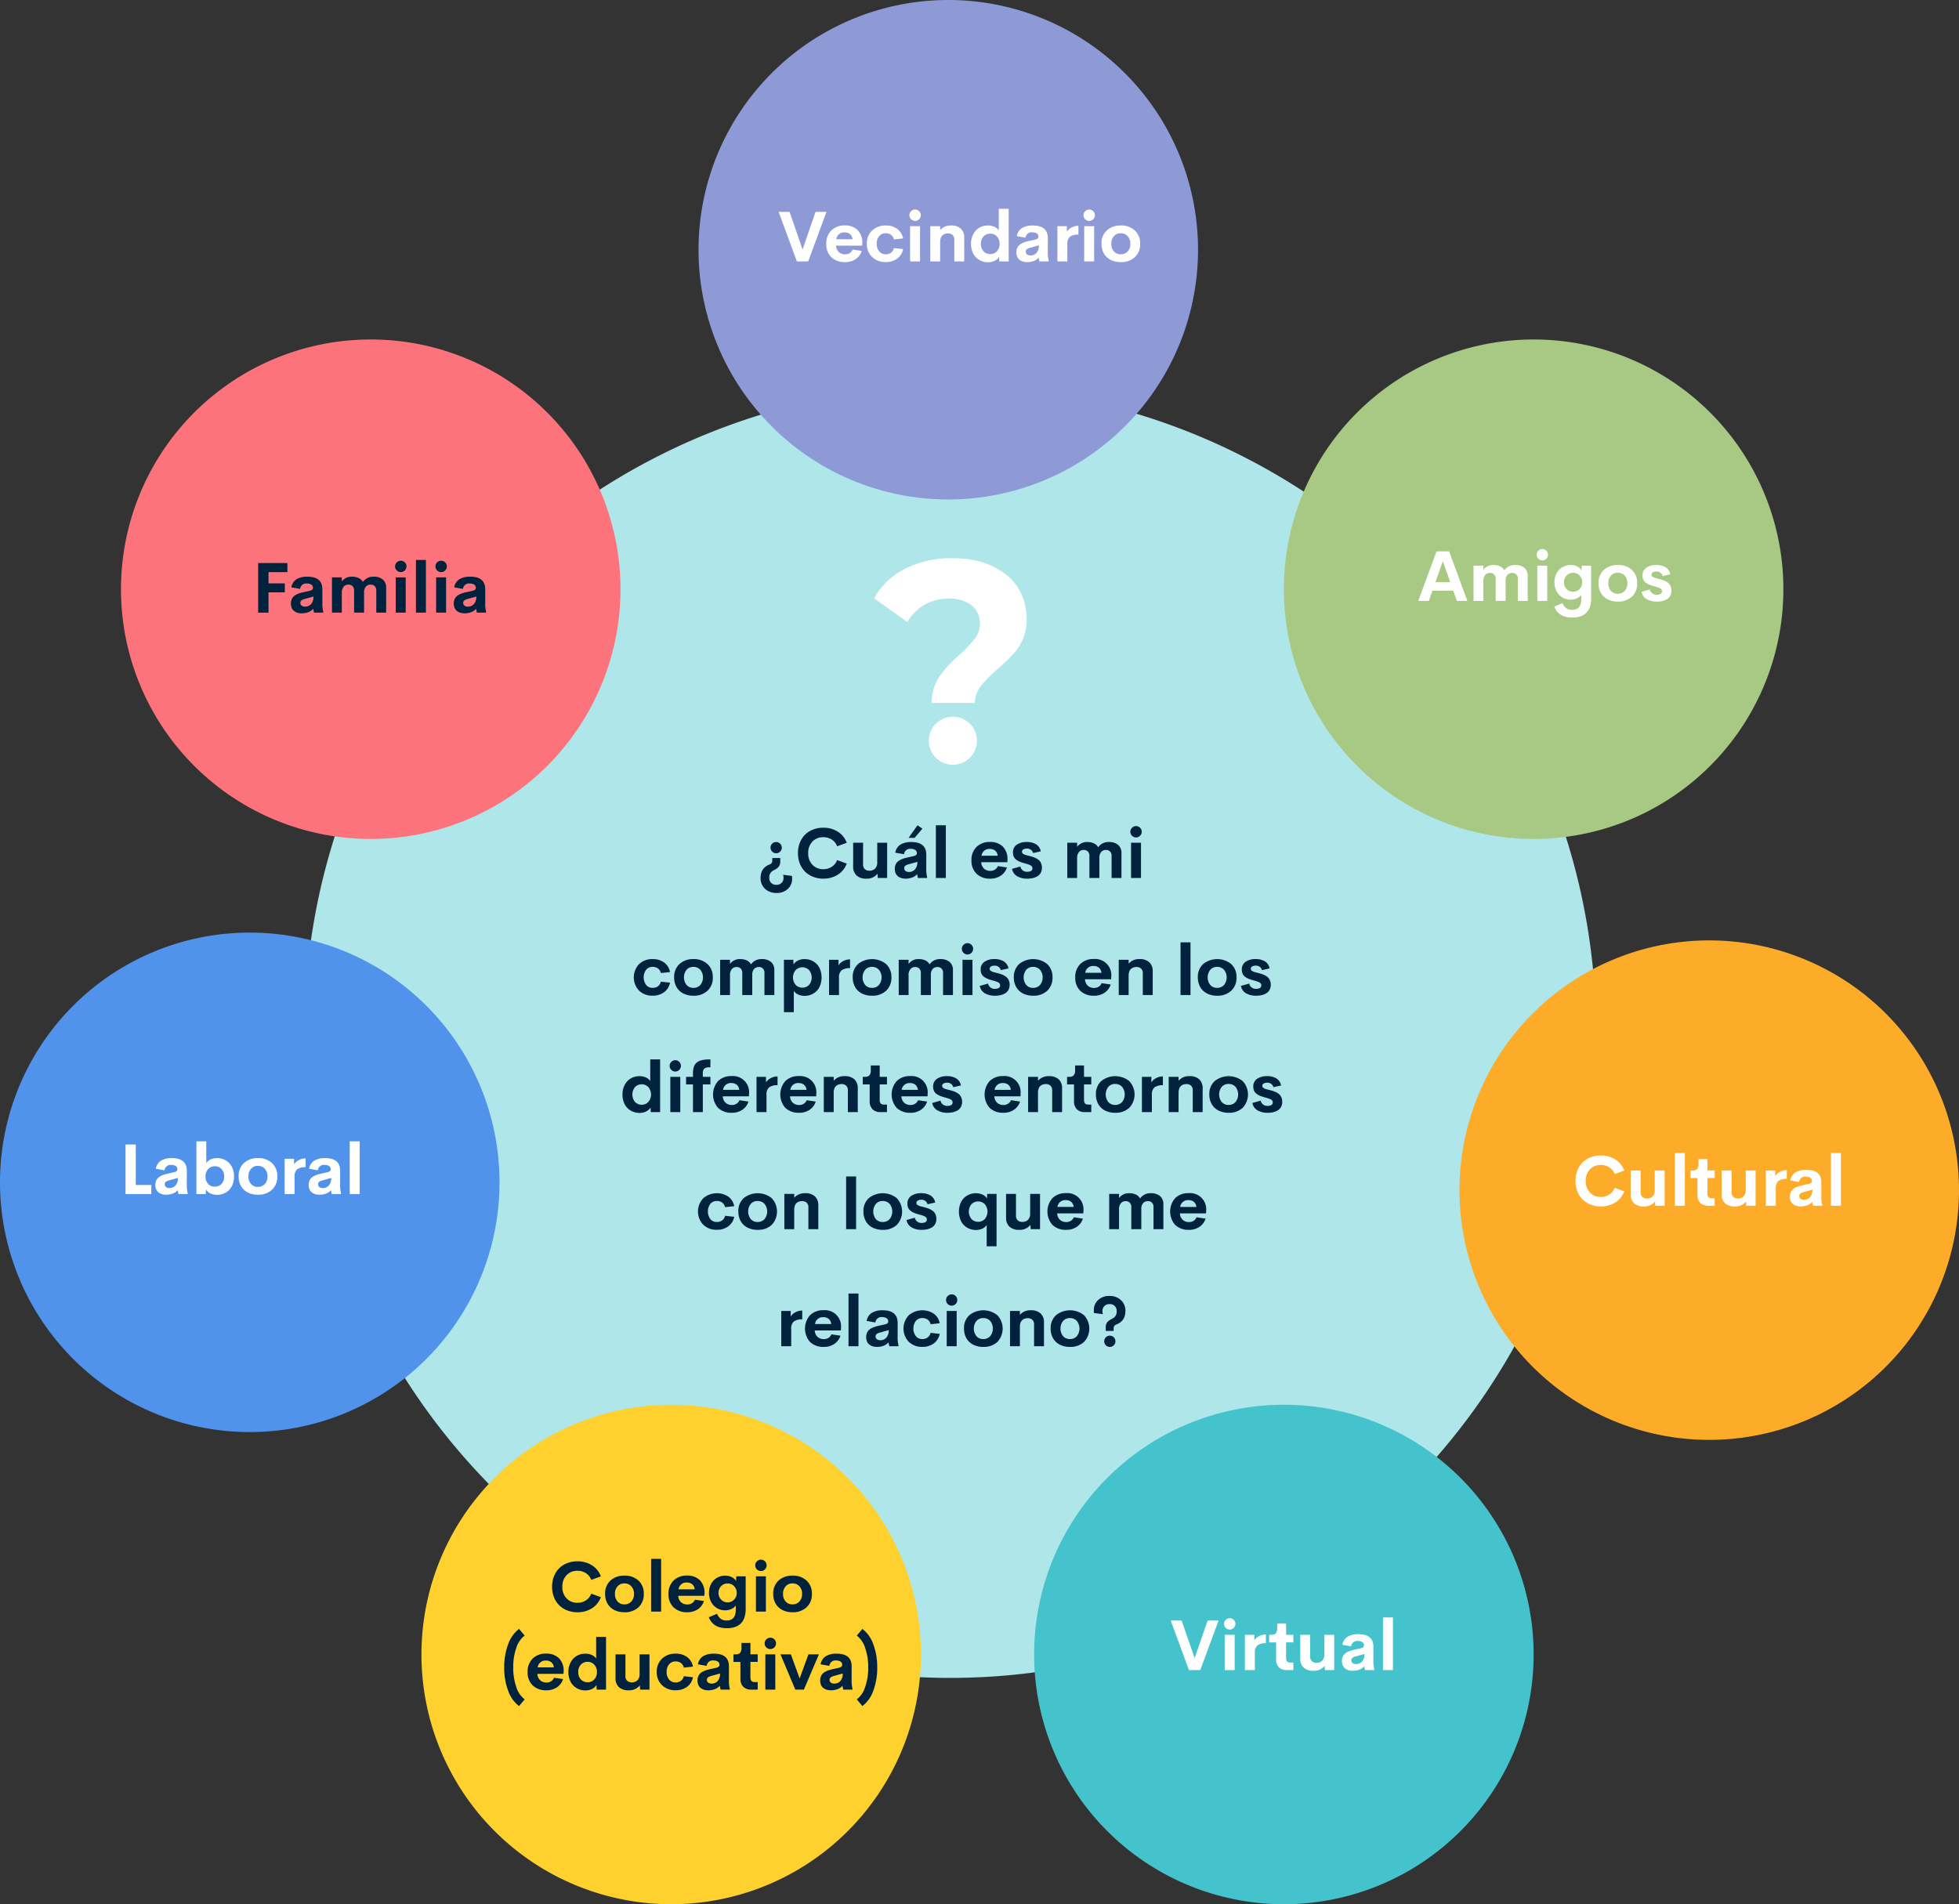 <svg xmlns="http://www.w3.org/2000/svg" width="502" height="488" viewBox="0 0 502 488">
  <rect x="0" y="0" width="502" height="488" fill="#333333" stroke="none"/>
  <g id="Grupo_18382" data-name="Grupo 18382" transform="translate(-717 -8116)">
    <path id="Trazado_37489" data-name="Trazado 37489" d="M165.5,0A165.5,165.5,0,1,1,0,165.5,165.5,165.5,0,0,1,165.5,0Z" transform="translate(795 8215)" fill="#aee6ea"/>
    <path id="Trazado_37492" data-name="Trazado 37492" d="M56.866,8.211a1.389,1.389,0,0,1,1.02-.422,1.4,1.4,0,0,1,1.024.422,1.438,1.438,0,0,1,0,2.043,1.411,1.411,0,0,1-1.024.417A1.433,1.433,0,0,1,56.453,9.23,1.4,1.4,0,0,1,56.866,8.211Zm2.074,3.674v.949a2.1,2.1,0,0,1-.215.984,1.969,1.969,0,0,1-.558.672,6.162,6.162,0,0,1-.94.558,1.9,1.9,0,0,0-1.09,1.846,1.7,1.7,0,0,0,1.819,1.863,1.8,1.8,0,0,0,1.327-.5,1.756,1.756,0,0,0,.5-1.305,3.452,3.452,0,0,0-.105-.773l2.268.29a5.8,5.8,0,0,1,.044.659,3.507,3.507,0,0,1-1.107,2.681,4.059,4.059,0,0,1-2.892,1.037,4.179,4.179,0,0,1-2.944-1.059A3.665,3.665,0,0,1,53.9,16.956a4.182,4.182,0,0,1,.193-1.31,2.969,2.969,0,0,1,.527-.989A3.613,3.613,0,0,1,55.324,14a3.764,3.764,0,0,1,.813-.426,1.371,1.371,0,0,0,.58-.391.955.955,0,0,0,.185-.611v-.686Zm11.039,5.291a7.089,7.089,0,0,1-2.588-.466,6.087,6.087,0,0,1-2.061-1.3,5.864,5.864,0,0,1-1.354-2.065,7.2,7.2,0,0,1-.492-2.7,6.879,6.879,0,0,1,.844-3.45,5.744,5.744,0,0,1,2.316-2.281,6.935,6.935,0,0,1,3.335-.791,6.739,6.739,0,0,1,3.727,1.028,5.629,5.629,0,0,1,2.276,2.83l-2.461.9a3.479,3.479,0,0,0-1.362-1.714,3.891,3.891,0,0,0-2.18-.615A3.73,3.73,0,0,0,67.2,7.657a4.075,4.075,0,0,0-1.09,2.988,4.081,4.081,0,0,0,1.094,2.993,3.726,3.726,0,0,0,2.773,1.112,3.876,3.876,0,0,0,2.175-.62,3.5,3.5,0,0,0,1.367-1.718l2.461.9a5.652,5.652,0,0,1-2.276,2.834A6.718,6.718,0,0,1,69.979,17.176ZM83.8,7.965h2.531V17h-2.4l-.062-1.09a3.45,3.45,0,0,1-2.874,1.266,3.522,3.522,0,0,1-2.5-.813,3.014,3.014,0,0,1-.87-2.316V7.965h2.54V13.5a1.562,1.562,0,0,0,.453,1.239,1.718,1.718,0,0,0,1.173.4,2.038,2.038,0,0,0,1.437-.514,2.209,2.209,0,0,0,.567-1.674ZM95.371,4.37l-2,2.355H91.82l2.3-3.234Zm.984,10.178a8.453,8.453,0,0,0,.22,2.206V17H94.211l-.2-.984a2.938,2.938,0,0,1-1.266.87,4.664,4.664,0,0,1-1.635.29,4.3,4.3,0,0,1-.844-.079,2.868,2.868,0,0,1-.76-.268,2.307,2.307,0,0,1-.628-.47,2.062,2.062,0,0,1-.422-.716,2.853,2.853,0,0,1-.158-.98,2.718,2.718,0,0,1,.167-.98,2.3,2.3,0,0,1,.439-.734,2.666,2.666,0,0,1,.712-.536,5.447,5.447,0,0,1,.9-.387,10.712,10.712,0,0,1,1.072-.281l1.485-.334a1.638,1.638,0,0,0,.672-.286.57.57,0,0,0,.2-.453.932.932,0,0,0-.444-.87,2.072,2.072,0,0,0-1.077-.264,1.549,1.549,0,0,0-1.767,1.38l-2.241-.4a3.034,3.034,0,0,1,1.31-2.061,5.2,5.2,0,0,1,2.839-.664q3.8,0,3.8,3.261Zm-4.456.914a2.036,2.036,0,0,0,1.564-.655,2.759,2.759,0,0,0,.606-1.938l-2.145.606a2.534,2.534,0,0,0-.9.369.758.758,0,0,0-.312.65.842.842,0,0,0,.334.716A1.382,1.382,0,0,0,91.9,15.462ZM98.816,17V3.5h2.558V17Zm18.352-4.649-.026.606h-6.7a2.339,2.339,0,0,0,.721,1.652,2.3,2.3,0,0,0,1.591.571,2.221,2.221,0,0,0,1.191-.312,1.918,1.918,0,0,0,.76-.91l2.32.343a3.945,3.945,0,0,1-1.582,2.118,4.7,4.7,0,0,1-2.672.756,4.891,4.891,0,0,1-3.52-1.244,4.538,4.538,0,0,1-1.305-3.45,4.565,4.565,0,0,1,1.31-3.45,4.746,4.746,0,0,1,3.437-1.261,4.536,4.536,0,0,1,3.243,1.151A4.517,4.517,0,0,1,117.168,12.351Zm-4.456-2.786a2,2,0,0,0-2.2,1.74h4.148a1.9,1.9,0,0,0-.624-1.292A1.978,1.978,0,0,0,112.712,9.564Zm9.563,7.611a5.049,5.049,0,0,1-2.637-.633,2.675,2.675,0,0,1-1.292-1.881l2.118-.6a1.7,1.7,0,0,0,1.811,1.345,1.87,1.87,0,0,0,.923-.207.719.719,0,0,0,.36-.7.739.739,0,0,0-.149-.466,1.183,1.183,0,0,0-.461-.334,5.749,5.749,0,0,0-.615-.237q-.3-.1-.8-.233t-.835-.259a5.593,5.593,0,0,1-.8-.338,3.393,3.393,0,0,1-.659-.466,1.878,1.878,0,0,1-.492-.708,2.552,2.552,0,0,1-.171-.967,2.308,2.308,0,0,1,.98-2.021,4.379,4.379,0,0,1,2.562-.686,4.489,4.489,0,0,1,2.364.58,2.625,2.625,0,0,1,1.213,1.811l-1.96.439a1.535,1.535,0,0,0-1.608-1.143,1.761,1.761,0,0,0-.888.2.649.649,0,0,0-.352.6.685.685,0,0,0,.053.272.539.539,0,0,0,.185.22,2.692,2.692,0,0,0,.255.167,1.923,1.923,0,0,0,.36.145q.237.075.4.114l.461.119.47.123q.483.132.848.264a4.967,4.967,0,0,1,.778.369,2.792,2.792,0,0,1,.681.532,2.372,2.372,0,0,1,.444.747,2.759,2.759,0,0,1,.176,1.006,2.718,2.718,0,0,1-.3,1.31,2.276,2.276,0,0,1-.831.883,4.043,4.043,0,0,1-1.173.475A6.087,6.087,0,0,1,122.274,17.176Zm20.918-9.387a3.452,3.452,0,0,1,2.329.734,2.626,2.626,0,0,1,.853,2.1V17h-2.531V11.349a1.509,1.509,0,0,0-.4-1.143,1.416,1.416,0,0,0-1.02-.387,1.633,1.633,0,0,0-1.23.492,2.235,2.235,0,0,0-.475,1.591V17h-2.558V11.375a1.549,1.549,0,0,0-.4-1.165,1.441,1.441,0,0,0-1.046-.391,1.581,1.581,0,0,0-1.222.519,2.476,2.476,0,0,0-.475,1.7V17h-2.522V7.965h2.522V9.028a3.072,3.072,0,0,1,2.619-1.239,3.863,3.863,0,0,1,1.7.347A2.315,2.315,0,0,1,140.4,9.143,3.2,3.2,0,0,1,143.192,7.789Zm6.935-1.178a1.421,1.421,0,0,1-1.037-.426,1.4,1.4,0,0,1-.431-1.033,1.382,1.382,0,0,1,.435-1.024,1.425,1.425,0,0,1,1.033-.426,1.463,1.463,0,0,1,1.45,1.45,1.463,1.463,0,0,1-1.45,1.459ZM148.835,17V7.965h2.549V17ZM26.25,47.167a4.827,4.827,0,0,1-3.489-1.3,4.934,4.934,0,0,1,0-6.785,4.842,4.842,0,0,1,3.494-1.292,4.814,4.814,0,0,1,2.927.87,3.885,3.885,0,0,1,1.512,2.452l-2.338.255a2,2,0,0,0-.756-1.187,2.3,2.3,0,0,0-1.371-.4,2.072,2.072,0,0,0-1.652.738,3.318,3.318,0,0,0,0,3.9,2.067,2.067,0,0,0,1.652.743,2.278,2.278,0,0,0,1.367-.4,2.05,2.05,0,0,0,.76-1.187l2.338.255a3.9,3.9,0,0,1-1.525,2.452A4.8,4.8,0,0,1,26.25,47.167Zm10.45.009a5.681,5.681,0,0,1-2.558-.554A4.138,4.138,0,0,1,32.389,45a4.846,4.846,0,0,1-.637-2.522,4.42,4.42,0,0,1,1.371-3.428A5.086,5.086,0,0,1,36.7,37.789a5.1,5.1,0,0,1,3.586,1.257,4.42,4.42,0,0,1,1.371,3.428,4.444,4.444,0,0,1-1.371,3.441A5.088,5.088,0,0,1,36.7,47.176Zm-.026-2.013a2.319,2.319,0,0,0,1.789-.738,3.135,3.135,0,0,0,0-3.9,2.319,2.319,0,0,0-1.789-.738,2.234,2.234,0,0,0-1.736.743,3.155,3.155,0,0,0,0,3.894A2.234,2.234,0,0,0,36.673,45.163Zm17.569-7.374a3.452,3.452,0,0,1,2.329.734,2.626,2.626,0,0,1,.853,2.1V47H54.893V41.349a1.509,1.509,0,0,0-.4-1.143,1.416,1.416,0,0,0-1.02-.387,1.633,1.633,0,0,0-1.23.492,2.235,2.235,0,0,0-.475,1.591V47H49.207V41.375a1.549,1.549,0,0,0-.4-1.165,1.441,1.441,0,0,0-1.046-.391,1.581,1.581,0,0,0-1.222.519,2.476,2.476,0,0,0-.475,1.7V47H43.538V37.965H46.06v1.063a3.072,3.072,0,0,1,2.619-1.239,3.863,3.863,0,0,1,1.7.347,2.315,2.315,0,0,1,1.068,1.006A3.2,3.2,0,0,1,54.243,37.789Zm10.942,0a4.394,4.394,0,0,1,1.688.325,4.223,4.223,0,0,1,1.384.914,4.135,4.135,0,0,1,.936,1.49,5.9,5.9,0,0,1,0,3.964,4.135,4.135,0,0,1-.936,1.49,4.223,4.223,0,0,1-1.384.914,4.394,4.394,0,0,1-1.687.325,3.921,3.921,0,0,1-1.635-.334,2.562,2.562,0,0,1-1.134-.949v5.467H59.885V37.965h2.4l.07,1.213a2.475,2.475,0,0,1,1.129-1.024A3.881,3.881,0,0,1,65.185,37.789Zm-.571,7.321a2.274,2.274,0,0,0,1.709-.708,3,3,0,0,0,0-3.806,2.419,2.419,0,0,0-3.432.013,2.947,2.947,0,0,0,0,3.779A2.278,2.278,0,0,0,64.614,45.11ZM73.869,39.4a2.933,2.933,0,0,1,1.187-1.085,3.62,3.62,0,0,1,1.767-.453v2.259a3.423,3.423,0,0,0-2.162.545,2.379,2.379,0,0,0-.668,1.934V47H71.443V37.965h2.426Zm8.6,7.778a5.681,5.681,0,0,1-2.558-.554A4.138,4.138,0,0,1,78.153,45a4.846,4.846,0,0,1-.637-2.522,4.42,4.42,0,0,1,1.371-3.428,5.731,5.731,0,0,1,7.163,0,4.42,4.42,0,0,1,1.371,3.428,4.444,4.444,0,0,1-1.371,3.441A5.088,5.088,0,0,1,82.464,47.176Zm-.026-2.013a2.319,2.319,0,0,0,1.789-.738,3.135,3.135,0,0,0,0-3.9,2.319,2.319,0,0,0-1.789-.738,2.234,2.234,0,0,0-1.736.743,3.155,3.155,0,0,0,0,3.894A2.234,2.234,0,0,0,82.438,45.163Zm17.569-7.374a3.452,3.452,0,0,1,2.329.734,2.626,2.626,0,0,1,.853,2.1V47h-2.531V41.349a1.509,1.509,0,0,0-.4-1.143,1.416,1.416,0,0,0-1.02-.387,1.633,1.633,0,0,0-1.23.492,2.235,2.235,0,0,0-.475,1.591V47H94.971V41.375a1.549,1.549,0,0,0-.4-1.165,1.441,1.441,0,0,0-1.046-.391,1.581,1.581,0,0,0-1.222.519,2.476,2.476,0,0,0-.475,1.7V47H89.3V37.965h2.522v1.063a3.072,3.072,0,0,1,2.619-1.239,3.863,3.863,0,0,1,1.7.347,2.315,2.315,0,0,1,1.068,1.006A3.2,3.2,0,0,1,100.007,37.789Zm6.935-1.178a1.421,1.421,0,0,1-1.037-.426,1.4,1.4,0,0,1-.431-1.033,1.382,1.382,0,0,1,.435-1.024,1.425,1.425,0,0,1,1.033-.426,1.455,1.455,0,0,1,0,2.909ZM105.65,47V37.965H108.2V47Zm8.35.176a5.049,5.049,0,0,1-2.637-.633,2.675,2.675,0,0,1-1.292-1.881l2.118-.6A1.7,1.7,0,0,0,114,45.409a1.87,1.87,0,0,0,.923-.207.719.719,0,0,0,.36-.7.739.739,0,0,0-.149-.466,1.183,1.183,0,0,0-.461-.334,5.749,5.749,0,0,0-.615-.237q-.3-.1-.8-.233t-.835-.259a5.593,5.593,0,0,1-.8-.338,3.393,3.393,0,0,1-.659-.466,1.878,1.878,0,0,1-.492-.708,2.552,2.552,0,0,1-.171-.967,2.308,2.308,0,0,1,.98-2.021,4.379,4.379,0,0,1,2.562-.686,4.489,4.489,0,0,1,2.364.58,2.625,2.625,0,0,1,1.213,1.811l-1.96.439a1.535,1.535,0,0,0-1.608-1.143,1.761,1.761,0,0,0-.888.2.649.649,0,0,0-.352.6.685.685,0,0,0,.053.272.539.539,0,0,0,.185.22,2.692,2.692,0,0,0,.255.167,1.923,1.923,0,0,0,.36.145q.237.075.4.114l.461.119.47.123q.483.132.848.264a4.967,4.967,0,0,1,.778.369,2.792,2.792,0,0,1,.681.532,2.372,2.372,0,0,1,.444.747,2.759,2.759,0,0,1,.176,1.006,2.718,2.718,0,0,1-.3,1.31,2.276,2.276,0,0,1-.831.883,4.043,4.043,0,0,1-1.173.475A6.087,6.087,0,0,1,114,47.176Zm9.747,0a5.681,5.681,0,0,1-2.558-.554A4.138,4.138,0,0,1,119.436,45a4.846,4.846,0,0,1-.637-2.522,4.42,4.42,0,0,1,1.371-3.428,5.731,5.731,0,0,1,7.163,0,4.42,4.42,0,0,1,1.371,3.428,4.444,4.444,0,0,1-1.371,3.441A5.088,5.088,0,0,1,123.747,47.176Zm-.026-2.013a2.319,2.319,0,0,0,1.789-.738,3.135,3.135,0,0,0,0-3.9,2.319,2.319,0,0,0-1.789-.738,2.234,2.234,0,0,0-1.736.743,3.155,3.155,0,0,0,0,3.894A2.234,2.234,0,0,0,123.72,45.163Zm20.039-2.812-.026.606h-6.7a2.339,2.339,0,0,0,.721,1.652,2.3,2.3,0,0,0,1.591.571,2.221,2.221,0,0,0,1.191-.312,1.918,1.918,0,0,0,.76-.91l2.32.343a3.945,3.945,0,0,1-1.582,2.118,4.7,4.7,0,0,1-2.672.756,4.891,4.891,0,0,1-3.52-1.244,4.538,4.538,0,0,1-1.305-3.45,4.565,4.565,0,0,1,1.31-3.45,4.746,4.746,0,0,1,3.437-1.261,4.136,4.136,0,0,1,4.474,4.579ZM139.3,39.564a2,2,0,0,0-2.2,1.74h4.148a1.9,1.9,0,0,0-.624-1.292A1.978,1.978,0,0,0,139.3,39.564Zm11.716-1.775a3.522,3.522,0,0,1,2.5.813,3.014,3.014,0,0,1,.87,2.316V47h-2.54V41.463a1.574,1.574,0,0,0-.453-1.248,1.705,1.705,0,0,0-1.165-.4,2.379,2.379,0,0,0-.756.114,1.942,1.942,0,0,0-.633.356,1.573,1.573,0,0,0-.453.681,3.15,3.15,0,0,0-.171,1.046V47h-2.531V37.965h2.531v1A3.481,3.481,0,0,1,151.019,37.789ZM161.513,47V33.5h2.558V47Zm9.387.176a5.681,5.681,0,0,1-2.558-.554A4.138,4.138,0,0,1,166.589,45a4.846,4.846,0,0,1-.637-2.522,4.42,4.42,0,0,1,1.371-3.428,5.731,5.731,0,0,1,7.163,0,4.42,4.42,0,0,1,1.371,3.428,4.444,4.444,0,0,1-1.371,3.441A5.088,5.088,0,0,1,170.9,47.176Zm-.026-2.013a2.319,2.319,0,0,0,1.789-.738,3.135,3.135,0,0,0,0-3.9,2.319,2.319,0,0,0-1.789-.738,2.234,2.234,0,0,0-1.736.743,3.155,3.155,0,0,0,0,3.894A2.234,2.234,0,0,0,170.874,45.163Zm10.046,2.013a5.049,5.049,0,0,1-2.637-.633,2.675,2.675,0,0,1-1.292-1.881l2.118-.6a1.7,1.7,0,0,0,1.811,1.345,1.87,1.87,0,0,0,.923-.207.719.719,0,0,0,.36-.7.739.739,0,0,0-.149-.466,1.183,1.183,0,0,0-.461-.334,5.749,5.749,0,0,0-.615-.237q-.3-.1-.8-.233t-.835-.259a5.593,5.593,0,0,1-.8-.338,3.393,3.393,0,0,1-.659-.466,1.878,1.878,0,0,1-.492-.708,2.552,2.552,0,0,1-.171-.967,2.308,2.308,0,0,1,.98-2.021,4.379,4.379,0,0,1,2.562-.686,4.489,4.489,0,0,1,2.364.58,2.625,2.625,0,0,1,1.213,1.811l-1.96.439a1.535,1.535,0,0,0-1.608-1.143,1.761,1.761,0,0,0-.888.2.649.649,0,0,0-.352.6.685.685,0,0,0,.053.272.539.539,0,0,0,.185.22,2.692,2.692,0,0,0,.255.167,1.923,1.923,0,0,0,.36.145q.237.075.4.114l.461.119.47.123q.483.132.848.264a4.967,4.967,0,0,1,.778.369,2.792,2.792,0,0,1,.681.532,2.372,2.372,0,0,1,.444.747,2.759,2.759,0,0,1,.176,1.006,2.718,2.718,0,0,1-.3,1.31,2.276,2.276,0,0,1-.831.883,4.043,4.043,0,0,1-1.173.475A6.087,6.087,0,0,1,180.919,47.176ZM25.625,63.5h2.531V77h-2.4L25.7,75.822a2.58,2.58,0,0,1-1.147,1.024,3.861,3.861,0,0,1-1.692.365,4.394,4.394,0,0,1-1.687-.325,4.064,4.064,0,0,1-2.32-2.408,5.5,5.5,0,0,1-.343-1.978,5.137,5.137,0,0,1,.6-2.518,4.1,4.1,0,0,1,1.578-1.639,4.345,4.345,0,0,1,2.175-.554,3.957,3.957,0,0,1,1.639.33,2.559,2.559,0,0,1,1.129.936ZM23.437,75.11a2.253,2.253,0,0,0,1.709-.721,2.96,2.96,0,0,0,0-3.784,2.251,2.251,0,0,0-1.705-.725,2.277,2.277,0,0,0-1.718.712,3,3,0,0,0,0,3.806A2.277,2.277,0,0,0,23.437,75.11Zm8.631-8.5a1.421,1.421,0,0,1-1.037-.426,1.4,1.4,0,0,1-.431-1.033,1.382,1.382,0,0,1,.435-1.024,1.425,1.425,0,0,1,1.033-.426,1.455,1.455,0,0,1,0,2.909ZM30.776,77V67.965h2.549V77ZM41.042,65.521h-.053q-.246,0-.374,0t-.36.031a1.459,1.459,0,0,0-.365.079,1.859,1.859,0,0,0-.3.163.809.809,0,0,0-.264.264,1.593,1.593,0,0,0-.158.391A2.042,2.042,0,0,0,39.1,67v.967h1.942v1.942H39.1V77H36.577V69.907H34.81V67.965h1.767v-.976a5.284,5.284,0,0,1,.114-1.151A3.5,3.5,0,0,1,37,64.963a2.047,2.047,0,0,1,.514-.628,3.034,3.034,0,0,1,.668-.422,3.817,3.817,0,0,1,.831-.255,7.285,7.285,0,0,1,.954-.127q.47-.031,1.077-.031Zm9.9,6.829-.026.606h-6.7a2.339,2.339,0,0,0,.721,1.652,2.3,2.3,0,0,0,1.591.571,2.221,2.221,0,0,0,1.191-.312,1.918,1.918,0,0,0,.76-.91l2.32.343a3.945,3.945,0,0,1-1.582,2.118,4.7,4.7,0,0,1-2.672.756,4.891,4.891,0,0,1-3.52-1.244,5.2,5.2,0,0,1,0-6.9,4.746,4.746,0,0,1,3.437-1.261,4.136,4.136,0,0,1,4.474,4.579Zm-4.456-2.786a2,2,0,0,0-2.2,1.74h4.148a1.9,1.9,0,0,0-.624-1.292A1.978,1.978,0,0,0,46.482,69.564Zm8.807-.167a2.933,2.933,0,0,1,1.187-1.085,3.62,3.62,0,0,1,1.767-.453v2.259a3.423,3.423,0,0,0-2.162.545,2.379,2.379,0,0,0-.668,1.934V77H52.863V67.965h2.426Zm12.885,2.953-.026.606h-6.7a2.339,2.339,0,0,0,.721,1.652,2.3,2.3,0,0,0,1.591.571,2.221,2.221,0,0,0,1.191-.312,1.918,1.918,0,0,0,.76-.91l2.32.343a3.945,3.945,0,0,1-1.582,2.118,4.7,4.7,0,0,1-2.672.756,4.891,4.891,0,0,1-3.52-1.244,5.2,5.2,0,0,1,0-6.9A4.746,4.746,0,0,1,63.7,67.771a4.136,4.136,0,0,1,4.474,4.579Zm-4.456-2.786a2,2,0,0,0-2.2,1.74h4.148a1.9,1.9,0,0,0-.624-1.292A1.978,1.978,0,0,0,63.717,69.564Zm11.716-1.775a3.522,3.522,0,0,1,2.5.813,3.014,3.014,0,0,1,.87,2.316V77h-2.54V71.463a1.574,1.574,0,0,0-.453-1.248,1.705,1.705,0,0,0-1.165-.4,2.379,2.379,0,0,0-.756.114,1.942,1.942,0,0,0-.633.356,1.573,1.573,0,0,0-.453.681,3.15,3.15,0,0,0-.171,1.046V77H70.1V67.965h2.531v1A3.481,3.481,0,0,1,75.433,67.789ZM84.618,77a2.729,2.729,0,0,1-2.039-.734,2.854,2.854,0,0,1-.721-2.087V69.907H80.083V67.965h.571a1.491,1.491,0,0,0,1.125-.378,1.946,1.946,0,0,0,.36-1.345v-1.2h2.285v2.918h1.863v1.942H84.424v4q0,1.169,1.046,1.169h.817V77Zm12.094-4.649-.026.606h-6.7a2.339,2.339,0,0,0,.721,1.652,2.3,2.3,0,0,0,1.591.571,2.221,2.221,0,0,0,1.191-.312,1.918,1.918,0,0,0,.76-.91l2.32.343a3.945,3.945,0,0,1-1.582,2.118,4.7,4.7,0,0,1-2.672.756,4.891,4.891,0,0,1-3.52-1.244,5.2,5.2,0,0,1,0-6.9,4.746,4.746,0,0,1,3.437-1.261,4.136,4.136,0,0,1,4.474,4.579Zm-4.456-2.786a2,2,0,0,0-2.2,1.74h4.148a1.9,1.9,0,0,0-.624-1.292A1.978,1.978,0,0,0,92.255,69.564Zm9.563,7.611a5.049,5.049,0,0,1-2.637-.633,2.675,2.675,0,0,1-1.292-1.881l2.118-.6a1.7,1.7,0,0,0,1.811,1.345,1.87,1.87,0,0,0,.923-.207.719.719,0,0,0,.36-.7.739.739,0,0,0-.149-.466,1.183,1.183,0,0,0-.461-.334,5.749,5.749,0,0,0-.615-.237q-.3-.1-.8-.233t-.835-.259a5.593,5.593,0,0,1-.8-.338,3.393,3.393,0,0,1-.659-.466,1.878,1.878,0,0,1-.492-.708,2.552,2.552,0,0,1-.171-.967,2.308,2.308,0,0,1,.98-2.021,4.379,4.379,0,0,1,2.562-.686,4.489,4.489,0,0,1,2.364.58,2.625,2.625,0,0,1,1.213,1.811l-1.96.439a1.535,1.535,0,0,0-1.608-1.143,1.761,1.761,0,0,0-.888.2.649.649,0,0,0-.352.6.685.685,0,0,0,.053.272.539.539,0,0,0,.185.22,2.692,2.692,0,0,0,.255.167,1.923,1.923,0,0,0,.36.145q.237.075.4.114l.461.119.47.123q.483.132.848.264a4.967,4.967,0,0,1,.778.369,2.792,2.792,0,0,1,.681.532,2.372,2.372,0,0,1,.444.747,2.759,2.759,0,0,1,.176,1.006,2.718,2.718,0,0,1-.3,1.31,2.276,2.276,0,0,1-.831.883,4.043,4.043,0,0,1-1.173.475A6.087,6.087,0,0,1,101.818,77.176Zm18.712-4.825-.026.606h-6.7a2.339,2.339,0,0,0,.721,1.652,2.3,2.3,0,0,0,1.591.571,2.221,2.221,0,0,0,1.191-.312,1.918,1.918,0,0,0,.76-.91l2.32.343a3.945,3.945,0,0,1-1.582,2.118,4.7,4.7,0,0,1-2.672.756,4.891,4.891,0,0,1-3.52-1.244,5.2,5.2,0,0,1,0-6.9,4.746,4.746,0,0,1,3.437-1.261,4.136,4.136,0,0,1,4.474,4.579Zm-4.456-2.786a2,2,0,0,0-2.2,1.74h4.148a1.9,1.9,0,0,0-.624-1.292A1.978,1.978,0,0,0,116.074,69.564Zm11.716-1.775a3.522,3.522,0,0,1,2.5.813,3.014,3.014,0,0,1,.87,2.316V77h-2.54V71.463a1.574,1.574,0,0,0-.453-1.248,1.705,1.705,0,0,0-1.165-.4,2.379,2.379,0,0,0-.756.114,1.942,1.942,0,0,0-.633.356,1.573,1.573,0,0,0-.453.681,3.15,3.15,0,0,0-.171,1.046V77h-2.531V67.965h2.531v1A3.481,3.481,0,0,1,127.79,67.789ZM136.974,77a2.729,2.729,0,0,1-2.039-.734,2.854,2.854,0,0,1-.721-2.087V69.907h-1.775V67.965h.571a1.491,1.491,0,0,0,1.125-.378,1.946,1.946,0,0,0,.36-1.345v-1.2h2.285v2.918h1.863v1.942h-1.863v4q0,1.169,1.046,1.169h.817V77Zm7.8.176a5.681,5.681,0,0,1-2.558-.554A4.138,4.138,0,0,1,140.468,75a4.846,4.846,0,0,1-.637-2.522,4.42,4.42,0,0,1,1.371-3.428,5.731,5.731,0,0,1,7.163,0,4.987,4.987,0,0,1,0,6.869A5.088,5.088,0,0,1,144.779,77.176Zm-.026-2.013a2.319,2.319,0,0,0,1.789-.738,3.135,3.135,0,0,0,0-3.9,2.319,2.319,0,0,0-1.789-.738,2.234,2.234,0,0,0-1.736.743,3.155,3.155,0,0,0,0,3.894A2.234,2.234,0,0,0,144.752,75.163Zm9.29-5.766a2.933,2.933,0,0,1,1.187-1.085A3.62,3.62,0,0,1,157,67.859v2.259a3.423,3.423,0,0,0-2.162.545,2.379,2.379,0,0,0-.668,1.934V77h-2.549V67.965h2.426Zm9.773-1.608a3.522,3.522,0,0,1,2.5.813,3.014,3.014,0,0,1,.87,2.316V77h-2.54V71.463a1.574,1.574,0,0,0-.453-1.248,1.705,1.705,0,0,0-1.165-.4,2.379,2.379,0,0,0-.756.114,1.942,1.942,0,0,0-.633.356,1.573,1.573,0,0,0-.453.681,3.15,3.15,0,0,0-.171,1.046V77h-2.531V67.965h2.531v1A3.481,3.481,0,0,1,163.816,67.789Zm10.028,9.387a5.681,5.681,0,0,1-2.558-.554A4.138,4.138,0,0,1,169.533,75a4.846,4.846,0,0,1-.637-2.522,4.42,4.42,0,0,1,1.371-3.428,5.731,5.731,0,0,1,7.163,0,4.987,4.987,0,0,1,0,6.869A5.088,5.088,0,0,1,173.844,77.176Zm-.026-2.013a2.319,2.319,0,0,0,1.789-.738,3.135,3.135,0,0,0,0-3.9,2.319,2.319,0,0,0-1.789-.738,2.234,2.234,0,0,0-1.736.743,3.155,3.155,0,0,0,0,3.894A2.234,2.234,0,0,0,173.818,75.163Zm10.046,2.013a5.049,5.049,0,0,1-2.637-.633,2.675,2.675,0,0,1-1.292-1.881l2.118-.6a1.7,1.7,0,0,0,1.811,1.345,1.87,1.87,0,0,0,.923-.207.719.719,0,0,0,.36-.7.739.739,0,0,0-.149-.466,1.183,1.183,0,0,0-.461-.334,5.749,5.749,0,0,0-.615-.237q-.3-.1-.8-.233t-.835-.259a5.593,5.593,0,0,1-.8-.338,3.393,3.393,0,0,1-.659-.466,1.878,1.878,0,0,1-.492-.708,2.552,2.552,0,0,1-.171-.967,2.308,2.308,0,0,1,.98-2.021,4.379,4.379,0,0,1,2.562-.686,4.489,4.489,0,0,1,2.364.58,2.625,2.625,0,0,1,1.213,1.811l-1.96.439a1.535,1.535,0,0,0-1.608-1.143,1.761,1.761,0,0,0-.888.2.649.649,0,0,0-.352.6.685.685,0,0,0,.053.272.539.539,0,0,0,.185.22,2.692,2.692,0,0,0,.255.167,1.923,1.923,0,0,0,.36.145q.237.075.4.114l.461.119.47.123q.483.132.848.264a4.967,4.967,0,0,1,.778.369,2.792,2.792,0,0,1,.681.532,2.372,2.372,0,0,1,.444.747,2.759,2.759,0,0,1,.176,1.006,2.718,2.718,0,0,1-.3,1.31,2.276,2.276,0,0,1-.831.883,4.043,4.043,0,0,1-1.173.475A6.087,6.087,0,0,1,183.864,77.176ZM42.7,107.167a4.827,4.827,0,0,1-3.489-1.3,4.934,4.934,0,0,1,0-6.785,5.364,5.364,0,0,1,6.42-.422,3.885,3.885,0,0,1,1.512,2.452l-2.338.255a2,2,0,0,0-.756-1.187,2.3,2.3,0,0,0-1.371-.4,2.072,2.072,0,0,0-1.652.738,3.318,3.318,0,0,0,0,3.9,2.067,2.067,0,0,0,1.652.743,2.278,2.278,0,0,0,1.367-.4,2.05,2.05,0,0,0,.76-1.187l2.338.255a3.9,3.9,0,0,1-1.525,2.452A4.8,4.8,0,0,1,42.7,107.167Zm10.45.009a5.681,5.681,0,0,1-2.558-.554A4.138,4.138,0,0,1,48.842,105a4.846,4.846,0,0,1-.637-2.522,4.42,4.42,0,0,1,1.371-3.428,5.731,5.731,0,0,1,7.163,0,4.987,4.987,0,0,1,0,6.869A5.088,5.088,0,0,1,53.153,107.176Zm-.026-2.013a2.319,2.319,0,0,0,1.789-.738,3.135,3.135,0,0,0,0-3.9,2.319,2.319,0,0,0-1.789-.738,2.234,2.234,0,0,0-1.736.743,3.155,3.155,0,0,0,0,3.894A2.234,2.234,0,0,0,53.126,105.163Zm12.2-7.374a3.522,3.522,0,0,1,2.5.813,3.014,3.014,0,0,1,.87,2.316V107h-2.54v-5.537a1.574,1.574,0,0,0-.453-1.248,1.705,1.705,0,0,0-1.165-.4,2.379,2.379,0,0,0-.756.114,1.942,1.942,0,0,0-.633.356,1.573,1.573,0,0,0-.453.681,3.15,3.15,0,0,0-.171,1.046V107H59.991V97.965h2.531v1A3.481,3.481,0,0,1,65.326,97.789ZM75.82,107V93.5h2.558V107Zm9.387.176a5.681,5.681,0,0,1-2.558-.554A4.138,4.138,0,0,1,80.9,105a4.846,4.846,0,0,1-.637-2.522,4.42,4.42,0,0,1,1.371-3.428,5.731,5.731,0,0,1,7.163,0,4.987,4.987,0,0,1,0,6.869A5.088,5.088,0,0,1,85.207,107.176Zm-.026-2.013a2.319,2.319,0,0,0,1.789-.738,3.135,3.135,0,0,0,0-3.9,2.319,2.319,0,0,0-1.789-.738,2.234,2.234,0,0,0-1.736.743,3.155,3.155,0,0,0,0,3.894A2.234,2.234,0,0,0,85.18,105.163Zm10.046,2.013a5.049,5.049,0,0,1-2.637-.633,2.675,2.675,0,0,1-1.292-1.881l2.118-.6a1.7,1.7,0,0,0,1.811,1.345,1.87,1.87,0,0,0,.923-.207.719.719,0,0,0,.36-.7.739.739,0,0,0-.149-.466,1.183,1.183,0,0,0-.461-.334,5.749,5.749,0,0,0-.615-.237q-.3-.1-.8-.233t-.835-.259a5.593,5.593,0,0,1-.8-.338,3.393,3.393,0,0,1-.659-.466,1.878,1.878,0,0,1-.492-.708,2.552,2.552,0,0,1-.171-.967,2.308,2.308,0,0,1,.98-2.021,4.379,4.379,0,0,1,2.562-.686,4.489,4.489,0,0,1,2.364.58,2.625,2.625,0,0,1,1.213,1.811l-1.96.439a1.535,1.535,0,0,0-1.608-1.143,1.761,1.761,0,0,0-.888.2.649.649,0,0,0-.352.6.685.685,0,0,0,.053.272.539.539,0,0,0,.185.22,2.692,2.692,0,0,0,.255.167,1.923,1.923,0,0,0,.36.145q.237.075.4.114l.461.119.47.123q.483.132.848.264a4.967,4.967,0,0,1,.778.369,2.792,2.792,0,0,1,.681.532,2.372,2.372,0,0,1,.444.747,2.759,2.759,0,0,1,.176,1.006,2.718,2.718,0,0,1-.3,1.31,2.276,2.276,0,0,1-.831.883,4.043,4.043,0,0,1-1.173.475A6.087,6.087,0,0,1,95.226,107.176Zm16.743-9.211h2.4v13.43h-2.531v-5.449a2.605,2.605,0,0,1-1.134.932,3.9,3.9,0,0,1-1.626.334,4.394,4.394,0,0,1-1.687-.325,4.223,4.223,0,0,1-1.384-.914,4.135,4.135,0,0,1-.936-1.49,5.9,5.9,0,0,1,0-3.964,4.135,4.135,0,0,1,.936-1.49,4.223,4.223,0,0,1,1.384-.914,4.394,4.394,0,0,1,1.688-.325,3.941,3.941,0,0,1,1.692.356,2.493,2.493,0,0,1,1.138,1.006Zm-2.32,7.146a2.264,2.264,0,0,0,1.718-.721,2.954,2.954,0,0,0,0-3.779,2.408,2.408,0,0,0-3.423-.013,3,3,0,0,0,0,3.806A2.274,2.274,0,0,0,109.649,105.11Zm13.333-7.146h2.531V107h-2.4l-.062-1.09a3.45,3.45,0,0,1-2.874,1.266,3.522,3.522,0,0,1-2.5-.813,3.014,3.014,0,0,1-.87-2.316V97.965h2.54V103.5a1.562,1.562,0,0,0,.453,1.239,1.718,1.718,0,0,0,1.173.4,2.038,2.038,0,0,0,1.437-.514,2.209,2.209,0,0,0,.567-1.674Zm13.649,4.386-.026.606h-6.7a2.339,2.339,0,0,0,.721,1.652,2.3,2.3,0,0,0,1.591.571,2.221,2.221,0,0,0,1.191-.312,1.918,1.918,0,0,0,.76-.91l2.32.343a3.945,3.945,0,0,1-1.582,2.118,4.7,4.7,0,0,1-2.672.756,4.891,4.891,0,0,1-3.52-1.244,5.2,5.2,0,0,1,0-6.9,4.746,4.746,0,0,1,3.437-1.261,4.136,4.136,0,0,1,4.474,4.579Zm-4.456-2.786a2,2,0,0,0-2.2,1.74h4.148a1.9,1.9,0,0,0-.624-1.292A1.978,1.978,0,0,0,132.175,99.564Zm21.762-1.775a3.452,3.452,0,0,1,2.329.734,2.626,2.626,0,0,1,.853,2.1V107h-2.531v-5.651a1.509,1.509,0,0,0-.4-1.143,1.416,1.416,0,0,0-1.02-.387,1.633,1.633,0,0,0-1.23.492,2.235,2.235,0,0,0-.475,1.591V107H148.9v-5.625a1.549,1.549,0,0,0-.4-1.165,1.441,1.441,0,0,0-1.046-.391,1.581,1.581,0,0,0-1.222.519,2.476,2.476,0,0,0-.475,1.7V107h-2.522V97.965h2.522v1.063a3.072,3.072,0,0,1,2.619-1.239,3.863,3.863,0,0,1,1.7.347,2.315,2.315,0,0,1,1.068,1.006A3.2,3.2,0,0,1,153.937,97.789Zm14.142,4.562-.026.606h-6.7a2.339,2.339,0,0,0,.721,1.652,2.3,2.3,0,0,0,1.591.571,2.221,2.221,0,0,0,1.191-.312,1.918,1.918,0,0,0,.76-.91l2.32.343a3.945,3.945,0,0,1-1.582,2.118,4.7,4.7,0,0,1-2.672.756,4.891,4.891,0,0,1-3.52-1.244,5.2,5.2,0,0,1,0-6.9,4.746,4.746,0,0,1,3.437-1.261,4.136,4.136,0,0,1,4.474,4.579Zm-4.456-2.786a2,2,0,0,0-2.2,1.74h4.148a1.9,1.9,0,0,0-.624-1.292A1.978,1.978,0,0,0,163.623,99.564Zm-102,29.833a2.933,2.933,0,0,1,1.187-1.085,3.62,3.62,0,0,1,1.767-.453v2.259a3.423,3.423,0,0,0-2.162.545,2.379,2.379,0,0,0-.668,1.934V137H59.2v-9.035h2.426Zm12.885,2.953-.026.606h-6.7a2.339,2.339,0,0,0,.721,1.652,2.3,2.3,0,0,0,1.591.571,2.221,2.221,0,0,0,1.191-.312,1.918,1.918,0,0,0,.76-.91l2.32.343a3.945,3.945,0,0,1-1.582,2.118,4.7,4.7,0,0,1-2.672.756,4.891,4.891,0,0,1-3.52-1.244,5.2,5.2,0,0,1,0-6.9,4.746,4.746,0,0,1,3.437-1.261,4.136,4.136,0,0,1,4.474,4.579Zm-4.456-2.786a2,2,0,0,0-2.2,1.74H72a1.9,1.9,0,0,0-.624-1.292A1.978,1.978,0,0,0,70.05,129.564ZM76.431,137V123.5h2.558V137Zm12.586-2.452a8.453,8.453,0,0,0,.22,2.206V137H86.872l-.2-.984a2.938,2.938,0,0,1-1.266.87,4.664,4.664,0,0,1-1.635.29,4.3,4.3,0,0,1-.844-.079,2.868,2.868,0,0,1-.76-.268,2.307,2.307,0,0,1-.628-.47,2.062,2.062,0,0,1-.422-.716,2.853,2.853,0,0,1-.158-.98,2.718,2.718,0,0,1,.167-.98,2.3,2.3,0,0,1,.439-.734,2.666,2.666,0,0,1,.712-.536,5.447,5.447,0,0,1,.9-.387,10.712,10.712,0,0,1,1.072-.281l1.485-.334a1.638,1.638,0,0,0,.672-.286.57.57,0,0,0,.2-.453.932.932,0,0,0-.444-.87,2.072,2.072,0,0,0-1.077-.264,1.549,1.549,0,0,0-1.767,1.38l-2.241-.4a3.034,3.034,0,0,1,1.31-2.061,5.2,5.2,0,0,1,2.839-.664q3.8,0,3.8,3.261Zm-4.456.914a2.036,2.036,0,0,0,1.564-.655,2.759,2.759,0,0,0,.606-1.938l-2.145.606a2.534,2.534,0,0,0-.9.369.758.758,0,0,0-.312.65.842.842,0,0,0,.334.716A1.382,1.382,0,0,0,84.561,135.462Zm10.8,1.705a4.827,4.827,0,0,1-3.489-1.3,4.934,4.934,0,0,1,0-6.785,5.364,5.364,0,0,1,6.42-.422,3.885,3.885,0,0,1,1.512,2.452l-2.338.255a2,2,0,0,0-.756-1.187,2.3,2.3,0,0,0-1.371-.4,2.072,2.072,0,0,0-1.652.738,3.318,3.318,0,0,0,0,3.9,2.067,2.067,0,0,0,1.652.743,2.278,2.278,0,0,0,1.367-.4,2.05,2.05,0,0,0,.76-1.187l2.338.255a3.9,3.9,0,0,1-1.525,2.452A4.8,4.8,0,0,1,95.362,137.167Zm7.532-10.556a1.421,1.421,0,0,1-1.037-.426,1.4,1.4,0,0,1-.431-1.033,1.382,1.382,0,0,1,.435-1.024,1.425,1.425,0,0,1,1.033-.426,1.455,1.455,0,0,1,0,2.909ZM101.6,137v-9.035h2.549V137Zm9.378.176a5.681,5.681,0,0,1-2.558-.554A4.138,4.138,0,0,1,106.669,135a4.846,4.846,0,0,1-.637-2.522,4.42,4.42,0,0,1,1.371-3.428,5.731,5.731,0,0,1,7.163,0,4.987,4.987,0,0,1,0,6.869A5.088,5.088,0,0,1,110.98,137.176Zm-.026-2.013a2.319,2.319,0,0,0,1.789-.738,3.135,3.135,0,0,0,0-3.9,2.319,2.319,0,0,0-1.789-.738,2.234,2.234,0,0,0-1.736.743,3.155,3.155,0,0,0,0,3.894A2.234,2.234,0,0,0,110.954,135.163Zm12.2-7.374a3.522,3.522,0,0,1,2.5.813,3.014,3.014,0,0,1,.87,2.316V137h-2.54v-5.537a1.574,1.574,0,0,0-.453-1.248,1.705,1.705,0,0,0-1.165-.4,2.379,2.379,0,0,0-.756.114,1.942,1.942,0,0,0-.633.356,1.573,1.573,0,0,0-.453.681,3.15,3.15,0,0,0-.171,1.046V137h-2.531v-9.035h2.531v1A3.481,3.481,0,0,1,123.153,127.789Zm10.028,9.387a5.681,5.681,0,0,1-2.558-.554A4.138,4.138,0,0,1,128.871,135a4.846,4.846,0,0,1-.637-2.522,4.42,4.42,0,0,1,1.371-3.428,5.731,5.731,0,0,1,7.163,0,4.987,4.987,0,0,1,0,6.869A5.088,5.088,0,0,1,133.182,137.176Zm-.026-2.013a2.319,2.319,0,0,0,1.789-.738,3.135,3.135,0,0,0,0-3.9,2.319,2.319,0,0,0-1.789-.738,2.234,2.234,0,0,0-1.736.743,3.155,3.155,0,0,0,0,3.894A2.234,2.234,0,0,0,133.155,135.163Zm9.193-2.083v-.949a2.1,2.1,0,0,1,.215-.984,1.969,1.969,0,0,1,.558-.672,6.162,6.162,0,0,1,.94-.558,1.9,1.9,0,0,0,1.09-1.846,1.7,1.7,0,0,0-1.819-1.863,1.8,1.8,0,0,0-1.327.5,1.756,1.756,0,0,0-.5,1.305,3.452,3.452,0,0,0,.105.773l-2.268-.29a5.8,5.8,0,0,1-.044-.659,3.507,3.507,0,0,1,1.107-2.681,4.059,4.059,0,0,1,2.892-1.037,4.179,4.179,0,0,1,2.944,1.059,3.665,3.665,0,0,1,1.151,2.834,4.182,4.182,0,0,1-.193,1.31,2.969,2.969,0,0,1-.527.989,3.613,3.613,0,0,1-.708.659,3.764,3.764,0,0,1-.813.426,1.371,1.371,0,0,0-.58.391.955.955,0,0,0-.185.611v.686Zm2.065,3.674a1.36,1.36,0,0,1-1.011.422,1.4,1.4,0,0,1-1.024-.422,1.438,1.438,0,0,1,0-2.043,1.411,1.411,0,0,1,1.024-.417,1.442,1.442,0,0,1,1.011,2.461Z" transform="translate(858 8324)" fill="#00223d"/>
    <g id="Grupo_18215" data-name="Grupo 18215" transform="translate(784.642 8125.723)">
      <g id="Grupo_18197" data-name="Grupo 18197" transform="translate(156.358 133.329)">
        <path id="Trazado_37245" data-name="Trazado 37245" d="M173.071,163.666a32.668,32.668,0,0,1,5.23-5.657,28.235,28.235,0,0,0,4.148-4.469,6.137,6.137,0,0,0,.928-4.47,5.545,5.545,0,0,0-2.4-3.916,9.213,9.213,0,0,0-5.433-1.463,12.39,12.39,0,0,0-6.23,1.543,12.023,12.023,0,0,0-4.441,4.469l-8.515-6.09a18.386,18.386,0,0,1,7.862-7.555,26.122,26.122,0,0,1,12.253-2.729q7.758,0,12.86,3.6a13.675,13.675,0,0,1,5.932,9.69,14.016,14.016,0,0,1-.407,6.407,12.974,12.974,0,0,1-2.532,4.509,49.2,49.2,0,0,1-4.233,4.114,35.486,35.486,0,0,0-4.343,4.39,7.734,7.734,0,0,0-1.634,4.391H171.066A12.574,12.574,0,0,1,173.071,163.666Z" transform="translate(-156.358 -133.329)" fill="#fff"/>
        <path id="Trazado_37246" data-name="Trazado 37246" d="M184.468,185.238a6.168,6.168,0,1,1-6.167-6.168A6.168,6.168,0,0,1,184.468,185.238Z" transform="translate(-158.127 -138.458)" fill="#fff"/>
      </g>
    </g>
    <path id="Trazado_37490" data-name="Trazado 37490" d="M64,0A64,64,0,1,1,0,64,64,64,0,0,1,64,0Z" transform="translate(748 8203)" fill="#fc737b"/>
    <path id="Trazado_37491" data-name="Trazado 37491" d="M-21.357-10.38h-4.834V-7.5h4.175V-5.2h-4.175V0h-2.654V-12.7h7.488Zm8.965,7.928a8.453,8.453,0,0,0,.22,2.206V0h-2.364l-.2-.984A2.938,2.938,0,0,1-16-.114a4.664,4.664,0,0,1-1.635.29A4.3,4.3,0,0,1-18.483.1a2.868,2.868,0,0,1-.76-.268,2.307,2.307,0,0,1-.628-.47,2.062,2.062,0,0,1-.422-.716,2.853,2.853,0,0,1-.158-.98,2.718,2.718,0,0,1,.167-.98,2.3,2.3,0,0,1,.439-.734,2.666,2.666,0,0,1,.712-.536,5.447,5.447,0,0,1,.9-.387,10.712,10.712,0,0,1,1.072-.281l1.485-.334a1.638,1.638,0,0,0,.672-.286.57.57,0,0,0,.2-.453.932.932,0,0,0-.444-.87,2.072,2.072,0,0,0-1.077-.264A1.549,1.549,0,0,0-18.1-6.082l-2.241-.4a3.034,3.034,0,0,1,1.31-2.061,5.2,5.2,0,0,1,2.839-.664q3.8,0,3.8,3.261Zm-4.456.914a2.036,2.036,0,0,0,1.564-.655,2.759,2.759,0,0,0,.606-1.938l-2.145.606a2.534,2.534,0,0,0-.9.369.758.758,0,0,0-.312.65.842.842,0,0,0,.334.716A1.382,1.382,0,0,0-16.849-1.538ZM.773-9.211A3.452,3.452,0,0,1,3.1-8.477a2.626,2.626,0,0,1,.853,2.1V0H1.424V-5.651a1.509,1.509,0,0,0-.4-1.143A1.416,1.416,0,0,0,0-7.181a1.633,1.633,0,0,0-1.23.492A2.235,2.235,0,0,0-1.705-5.1V0H-4.263V-5.625a1.549,1.549,0,0,0-.4-1.165,1.441,1.441,0,0,0-1.046-.391,1.581,1.581,0,0,0-1.222.519,2.476,2.476,0,0,0-.475,1.7V0H-9.932V-9.035h2.522v1.063A3.072,3.072,0,0,1-4.79-9.211a3.863,3.863,0,0,1,1.7.347A2.315,2.315,0,0,1-2.021-7.857,3.2,3.2,0,0,1,.773-9.211Zm6.935-1.178a1.421,1.421,0,0,1-1.037-.426,1.4,1.4,0,0,1-.431-1.033,1.382,1.382,0,0,1,.435-1.024A1.425,1.425,0,0,1,7.708-13.3a1.4,1.4,0,0,1,1.02.426,1.389,1.389,0,0,1,.431,1.024,1.4,1.4,0,0,1-.431,1.033A1.4,1.4,0,0,1,7.708-10.389ZM6.416,0V-9.035H8.965V0Zm5.168,0V-13.5h2.558V0Zm6.469-10.389a1.421,1.421,0,0,1-1.037-.426,1.4,1.4,0,0,1-.431-1.033,1.382,1.382,0,0,1,.435-1.024,1.425,1.425,0,0,1,1.033-.426,1.4,1.4,0,0,1,1.02.426,1.389,1.389,0,0,1,.431,1.024,1.4,1.4,0,0,1-.431,1.033A1.4,1.4,0,0,1,18.053-10.389ZM16.761,0V-9.035H19.31V0ZM29.338-2.452a8.453,8.453,0,0,0,.22,2.206V0H27.193l-.2-.984a2.938,2.938,0,0,1-1.266.87,4.664,4.664,0,0,1-1.635.29A4.3,4.3,0,0,1,23.247.1a2.868,2.868,0,0,1-.76-.268,2.307,2.307,0,0,1-.628-.47,2.062,2.062,0,0,1-.422-.716,2.853,2.853,0,0,1-.158-.98,2.718,2.718,0,0,1,.167-.98,2.3,2.3,0,0,1,.439-.734,2.666,2.666,0,0,1,.712-.536,5.447,5.447,0,0,1,.9-.387,10.712,10.712,0,0,1,1.072-.281l1.485-.334a1.638,1.638,0,0,0,.672-.286.57.57,0,0,0,.2-.453.932.932,0,0,0-.444-.87A2.072,2.072,0,0,0,25.4-7.462a1.549,1.549,0,0,0-1.767,1.38l-2.241-.4A3.034,3.034,0,0,1,22.7-8.547a5.2,5.2,0,0,1,2.839-.664q3.8,0,3.8,3.261Zm-4.456.914a2.036,2.036,0,0,0,1.564-.655,2.759,2.759,0,0,0,.606-1.938l-2.145.606a2.534,2.534,0,0,0-.9.369.758.758,0,0,0-.312.65.842.842,0,0,0,.334.716A1.382,1.382,0,0,0,24.882-1.538Z" transform="translate(812 8273)" fill="#00223d"/>
    <path id="Trazado_37497" data-name="Trazado 37497" d="M64,0A64,64,0,1,1,0,64,64,64,0,0,1,64,0Z" transform="translate(825 8476)" fill="#fed12f"/>
    <path id="Trazado_37500" data-name="Trazado 37500" d="M-29.026.176A7.089,7.089,0,0,1-31.614-.29a6.087,6.087,0,0,1-2.061-1.3,5.864,5.864,0,0,1-1.354-2.065,7.2,7.2,0,0,1-.492-2.7,6.879,6.879,0,0,1,.844-3.45,5.744,5.744,0,0,1,2.316-2.281,6.935,6.935,0,0,1,3.335-.791A6.739,6.739,0,0,1-25.3-11.848a5.629,5.629,0,0,1,2.276,2.83l-2.461.9a3.479,3.479,0,0,0-1.362-1.714,3.891,3.891,0,0,0-2.18-.615A3.73,3.73,0,0,0-31.8-9.343a4.075,4.075,0,0,0-1.09,2.988A4.081,4.081,0,0,0-31.8-3.362,3.726,3.726,0,0,0-29.026-2.25a3.876,3.876,0,0,0,2.175-.62,3.5,3.5,0,0,0,1.367-1.718l2.461.9A5.652,5.652,0,0,1-25.3-.857,6.718,6.718,0,0,1-29.026.176Zm12.041,0a5.681,5.681,0,0,1-2.558-.554A4.138,4.138,0,0,1-21.3-2a4.846,4.846,0,0,1-.637-2.522,4.42,4.42,0,0,1,1.371-3.428,5.086,5.086,0,0,1,3.577-1.257A5.1,5.1,0,0,1-13.4-7.954a4.42,4.42,0,0,1,1.371,3.428A4.444,4.444,0,0,1-13.4-1.085,5.088,5.088,0,0,1-16.985.176Zm-.026-2.013a2.319,2.319,0,0,0,1.789-.738,2.764,2.764,0,0,0,.681-1.951,2.764,2.764,0,0,0-.681-1.951,2.319,2.319,0,0,0-1.789-.738,2.234,2.234,0,0,0-1.736.743,2.789,2.789,0,0,0-.672,1.947,2.789,2.789,0,0,0,.672,1.947A2.234,2.234,0,0,0-17.011-1.837ZM-10.147,0V-13.5h2.558V0ZM3.529-4.649,3.5-4.043h-6.7a2.339,2.339,0,0,0,.721,1.652,2.3,2.3,0,0,0,1.591.571A2.221,2.221,0,0,0,.308-2.131a1.918,1.918,0,0,0,.76-.91l2.32.343A3.945,3.945,0,0,1,1.806-.58,4.7,4.7,0,0,1-.866.176a4.891,4.891,0,0,1-3.52-1.244,4.538,4.538,0,0,1-1.305-3.45,4.565,4.565,0,0,1,1.31-3.45A4.746,4.746,0,0,1-.945-9.229,4.536,4.536,0,0,1,2.3-8.077,4.517,4.517,0,0,1,3.529-4.649ZM-.927-7.436a2,2,0,0,0-2.2,1.74H1.024A1.9,1.9,0,0,0,.4-6.987,1.978,1.978,0,0,0-.927-7.436Zm12.6-1.6h2.408V-.677a6.759,6.759,0,0,1-.338,2.25,3.711,3.711,0,0,1-.98,1.542,4.085,4.085,0,0,1-1.5.866,6.336,6.336,0,0,1-1.969.281q-3.577,0-4.658-2.8l2.1-.9a3.065,3.065,0,0,0,.976,1.31A2.487,2.487,0,0,0,9.2,2.294q2.347,0,2.347-2.786V-1.547a2.846,2.846,0,0,1-1.138.892,3.784,3.784,0,0,1-1.6.338A4,4,0,0,1,7.216-.637a4.03,4.03,0,0,1-1.314-.9A4.174,4.174,0,0,1,5.01-2.953a4.981,4.981,0,0,1-.33-1.828,4.971,4.971,0,0,1,.33-1.833,4.006,4.006,0,0,1,.9-1.4,4.125,4.125,0,0,1,1.318-.879,4.069,4.069,0,0,1,1.6-.316,3.674,3.674,0,0,1,1.674.374,2.67,2.67,0,0,1,1.121,1ZM7.792-3.059a2.229,2.229,0,0,0,1.661.694,2.216,2.216,0,0,0,1.661-.7,2.379,2.379,0,0,0,.677-1.714A2.4,2.4,0,0,0,11.118-6.5a2.212,2.212,0,0,0-1.666-.7,2.214,2.214,0,0,0-1.666.69,2.4,2.4,0,0,0-.664,1.736A2.388,2.388,0,0,0,7.792-3.059ZM18-10.389a1.421,1.421,0,0,1-1.037-.426,1.4,1.4,0,0,1-.431-1.033,1.382,1.382,0,0,1,.435-1.024A1.425,1.425,0,0,1,18-13.3a1.4,1.4,0,0,1,1.02.426,1.389,1.389,0,0,1,.431,1.024,1.4,1.4,0,0,1-.431,1.033A1.4,1.4,0,0,1,18-10.389ZM16.712,0V-9.035h2.549V0ZM26.09.176a5.681,5.681,0,0,1-2.558-.554A4.138,4.138,0,0,1,21.779-2a4.846,4.846,0,0,1-.637-2.522,4.42,4.42,0,0,1,1.371-3.428A5.086,5.086,0,0,1,26.09-9.211a5.1,5.1,0,0,1,3.586,1.257,4.42,4.42,0,0,1,1.371,3.428,4.444,4.444,0,0,1-1.371,3.441A5.088,5.088,0,0,1,26.09.176Zm-.026-2.013a2.319,2.319,0,0,0,1.789-.738,2.764,2.764,0,0,0,.681-1.951,2.764,2.764,0,0,0-.681-1.951,2.319,2.319,0,0,0-1.789-.738,2.234,2.234,0,0,0-1.736.743,2.789,2.789,0,0,0-.672,1.947,2.789,2.789,0,0,0,.672,1.947A2.234,2.234,0,0,0,26.064-1.837ZM-43.994,24.219a8.412,8.412,0,0,1-2.782-3.911,16.493,16.493,0,0,1-1.015-5.977,16.5,16.5,0,0,1,1.015-5.972,8.411,8.411,0,0,1,2.782-3.916l1.441,1.714a6.236,6.236,0,0,0-2.131,3.125,14.715,14.715,0,0,0-.8,5.049,14.668,14.668,0,0,0,.8,5.049A6.234,6.234,0,0,0-42.552,22.5Zm11.426-8.868-.026.606h-6.7a2.339,2.339,0,0,0,.721,1.652,2.3,2.3,0,0,0,1.591.571,2.221,2.221,0,0,0,1.191-.312,1.918,1.918,0,0,0,.76-.91l2.32.343a3.945,3.945,0,0,1-1.582,2.118,4.7,4.7,0,0,1-2.672.756,4.891,4.891,0,0,1-3.52-1.244,4.538,4.538,0,0,1-1.305-3.45,4.565,4.565,0,0,1,1.31-3.45,4.746,4.746,0,0,1,3.437-1.261A4.536,4.536,0,0,1-33.8,11.923,4.517,4.517,0,0,1-32.568,15.351Zm-4.456-2.786a2,2,0,0,0-2.2,1.74h4.148a1.9,1.9,0,0,0-.624-1.292A1.978,1.978,0,0,0-37.024,12.564ZM-24.236,6.5H-21.7V20h-2.4l-.062-1.178a2.58,2.58,0,0,1-1.147,1.024A3.861,3.861,0,0,1-27,20.211a4.394,4.394,0,0,1-1.687-.325,4.189,4.189,0,0,1-1.384-.918,4.187,4.187,0,0,1-.936-1.49,5.5,5.5,0,0,1-.343-1.978,5.137,5.137,0,0,1,.6-2.518,4.1,4.1,0,0,1,1.578-1.639A4.345,4.345,0,0,1-27,10.789a3.957,3.957,0,0,1,1.639.33,2.559,2.559,0,0,1,1.129.936Zm-2.188,11.61a2.253,2.253,0,0,0,1.709-.721,2.638,2.638,0,0,0,.681-1.89,2.644,2.644,0,0,0-.686-1.894,2.251,2.251,0,0,0-1.705-.725,2.277,2.277,0,0,0-1.718.712,2.644,2.644,0,0,0-.681,1.907,2.631,2.631,0,0,0,.681,1.9A2.277,2.277,0,0,0-26.424,18.11ZM-13.1,10.965h2.531V20h-2.4l-.062-1.09A3.45,3.45,0,0,1-15.9,20.176a3.522,3.522,0,0,1-2.5-.813,3.014,3.014,0,0,1-.87-2.316V10.965h2.54V16.5a1.562,1.562,0,0,0,.453,1.239,1.718,1.718,0,0,0,1.173.4,2.038,2.038,0,0,0,1.437-.514,2.209,2.209,0,0,0,.567-1.674Zm9.237,9.2a4.827,4.827,0,0,1-3.489-1.3,4.493,4.493,0,0,1-1.354-3.393,4.483,4.483,0,0,1,1.349-3.393,4.842,4.842,0,0,1,3.494-1.292,4.814,4.814,0,0,1,2.927.87A3.885,3.885,0,0,1,.576,14.111l-2.338.255a2,2,0,0,0-.756-1.187,2.3,2.3,0,0,0-1.371-.4,2.072,2.072,0,0,0-1.652.738,2.894,2.894,0,0,0-.633,1.951,2.9,2.9,0,0,0,.633,1.947,2.067,2.067,0,0,0,1.652.743,2.278,2.278,0,0,0,1.367-.4,2.05,2.05,0,0,0,.76-1.187l2.338.255A3.9,3.9,0,0,1-.949,19.288,4.8,4.8,0,0,1-3.863,20.167ZM9.787,17.548a8.453,8.453,0,0,0,.22,2.206V20H7.642l-.2-.984a2.938,2.938,0,0,1-1.266.87,4.664,4.664,0,0,1-1.635.29A4.3,4.3,0,0,1,3.7,20.1a2.868,2.868,0,0,1-.76-.268,2.307,2.307,0,0,1-.628-.47,2.062,2.062,0,0,1-.422-.716,2.853,2.853,0,0,1-.158-.98,2.718,2.718,0,0,1,.167-.98,2.3,2.3,0,0,1,.439-.734,2.666,2.666,0,0,1,.712-.536,5.447,5.447,0,0,1,.9-.387,10.712,10.712,0,0,1,1.072-.281L6.5,14.41a1.638,1.638,0,0,0,.672-.286.57.57,0,0,0,.2-.453.932.932,0,0,0-.444-.87,2.072,2.072,0,0,0-1.077-.264,1.549,1.549,0,0,0-1.767,1.38l-2.241-.4a3.034,3.034,0,0,1,1.31-2.061,5.2,5.2,0,0,1,2.839-.664q3.8,0,3.8,3.261Zm-4.456.914A2.036,2.036,0,0,0,6.9,17.807,2.759,2.759,0,0,0,7.5,15.869l-2.145.606a2.534,2.534,0,0,0-.9.369.758.758,0,0,0-.312.65.842.842,0,0,0,.334.716A1.382,1.382,0,0,0,5.331,18.462ZM15.491,20a2.729,2.729,0,0,1-2.039-.734,2.854,2.854,0,0,1-.721-2.087V12.907H10.956V10.965h.571a1.491,1.491,0,0,0,1.125-.378,1.946,1.946,0,0,0,.36-1.345v-1.2H15.3v2.918h1.863v1.942H15.3v4q0,1.169,1.046,1.169h.817V20ZM20.413,9.611a1.421,1.421,0,0,1-1.037-.426,1.4,1.4,0,0,1-.431-1.033,1.382,1.382,0,0,1,.435-1.024A1.425,1.425,0,0,1,20.413,6.7a1.451,1.451,0,0,1,1.02,2.483A1.4,1.4,0,0,1,20.413,9.611ZM19.121,20V10.965h2.549V20Zm11.048-9.035h2.681L29,20H26.8L23,10.965H25.66l2.25,6.179Zm11.057,6.583a8.453,8.453,0,0,0,.22,2.206V20H39.081l-.2-.984a2.938,2.938,0,0,1-1.266.87,4.664,4.664,0,0,1-1.635.29,4.3,4.3,0,0,1-.844-.079,2.868,2.868,0,0,1-.76-.268,2.307,2.307,0,0,1-.628-.47,2.062,2.062,0,0,1-.422-.716,2.853,2.853,0,0,1-.158-.98,2.718,2.718,0,0,1,.167-.98,2.3,2.3,0,0,1,.439-.734,2.666,2.666,0,0,1,.712-.536,5.447,5.447,0,0,1,.9-.387,10.712,10.712,0,0,1,1.072-.281l1.485-.334a1.638,1.638,0,0,0,.672-.286.57.57,0,0,0,.2-.453.932.932,0,0,0-.444-.87,2.072,2.072,0,0,0-1.077-.264,1.549,1.549,0,0,0-1.767,1.38l-2.241-.4a3.034,3.034,0,0,1,1.31-2.061,5.2,5.2,0,0,1,2.839-.664q3.8,0,3.8,3.261Zm-4.456.914a2.036,2.036,0,0,0,1.564-.655,2.759,2.759,0,0,0,.606-1.938l-2.145.606a2.534,2.534,0,0,0-.9.369.758.758,0,0,0-.312.65.842.842,0,0,0,.334.716A1.382,1.382,0,0,0,36.769,18.462Zm7.225,5.757L42.552,22.5a6.234,6.234,0,0,0,2.131-3.116,14.668,14.668,0,0,0,.8-5.049,14.715,14.715,0,0,0-.8-5.049,6.236,6.236,0,0,0-2.131-3.125l1.441-1.714a8.411,8.411,0,0,1,2.782,3.916,16.5,16.5,0,0,1,1.015,5.972,16.493,16.493,0,0,1-1.015,5.977A8.412,8.412,0,0,1,43.994,24.219Z" transform="translate(894 8529)" fill="#00223d"/>
    <path id="Trazado_37494" data-name="Trazado 37494" d="M64,0A64,64,0,1,1,0,64,64,64,0,0,1,64,0Z" transform="translate(717 8355)" fill="#5193eb"/>
    <path id="Trazado_37495" data-name="Trazado 37495" d="M-27.2-2.329h3.981V0h-6.618V-12.7H-27.2Zm13.069-.123a8.453,8.453,0,0,0,.22,2.206V0h-2.364l-.2-.984a2.938,2.938,0,0,1-1.266.87,4.664,4.664,0,0,1-1.635.29A4.3,4.3,0,0,1-20.224.1a2.868,2.868,0,0,1-.76-.268,2.307,2.307,0,0,1-.628-.47,2.062,2.062,0,0,1-.422-.716,2.853,2.853,0,0,1-.158-.98,2.718,2.718,0,0,1,.167-.98,2.3,2.3,0,0,1,.439-.734,2.666,2.666,0,0,1,.712-.536,5.447,5.447,0,0,1,.9-.387,10.712,10.712,0,0,1,1.072-.281l1.485-.334a1.638,1.638,0,0,0,.672-.286.57.57,0,0,0,.2-.453.932.932,0,0,0-.444-.87,2.072,2.072,0,0,0-1.077-.264,1.549,1.549,0,0,0-1.767,1.38l-2.241-.4a3.034,3.034,0,0,1,1.31-2.061,5.2,5.2,0,0,1,2.839-.664q3.8,0,3.8,3.261Zm-4.456.914a2.036,2.036,0,0,0,1.564-.655,2.759,2.759,0,0,0,.606-1.938l-2.145.606a2.534,2.534,0,0,0-.9.369.758.758,0,0,0-.312.65.842.842,0,0,0,.334.716A1.382,1.382,0,0,0-18.589-1.538ZM-6.363-9.211a4.372,4.372,0,0,1,1.679.325A4.189,4.189,0,0,1-3.3-7.967a4.187,4.187,0,0,1,.936,1.49A5.5,5.5,0,0,1-2.021-4.5a5.5,5.5,0,0,1-.343,1.978A4.187,4.187,0,0,1-3.3-1.033a4.189,4.189,0,0,1-1.384.918A4.372,4.372,0,0,1-6.363.211,3.9,3.9,0,0,1-8.073-.154,2.527,2.527,0,0,1-9.211-1.178L-9.272,0h-2.4V-13.5h2.531v5.563a2.522,2.522,0,0,1,1.129-.94A3.973,3.973,0,0,1-6.363-9.211ZM-6.952-1.89A2.277,2.277,0,0,0-5.234-2.6a2.631,2.631,0,0,0,.681-1.9,2.644,2.644,0,0,0-.681-1.907,2.277,2.277,0,0,0-1.718-.712,2.251,2.251,0,0,0-1.705.725A2.644,2.644,0,0,0-9.343-4.5a2.638,2.638,0,0,0,.681,1.89A2.253,2.253,0,0,0-6.952-1.89ZM4.1.176A5.681,5.681,0,0,1,1.538-.378,4.138,4.138,0,0,1-.215-2,4.846,4.846,0,0,1-.853-4.526,4.42,4.42,0,0,1,.519-7.954,5.086,5.086,0,0,1,4.1-9.211,5.1,5.1,0,0,1,7.682-7.954,4.42,4.42,0,0,1,9.053-4.526,4.444,4.444,0,0,1,7.682-1.085,5.088,5.088,0,0,1,4.1.176ZM4.069-1.837a2.319,2.319,0,0,0,1.789-.738,2.764,2.764,0,0,0,.681-1.951,2.764,2.764,0,0,0-.681-1.951,2.319,2.319,0,0,0-1.789-.738,2.234,2.234,0,0,0-1.736.743,2.789,2.789,0,0,0-.672,1.947A2.789,2.789,0,0,0,2.333-2.58,2.234,2.234,0,0,0,4.069-1.837ZM13.359-7.6a2.933,2.933,0,0,1,1.187-1.085,3.62,3.62,0,0,1,1.767-.453v2.259a3.423,3.423,0,0,0-2.162.545A2.379,2.379,0,0,0,13.482-4.4V0H10.934V-9.035h2.426Zm11.795,5.15a8.453,8.453,0,0,0,.22,2.206V0H23.01l-.2-.984a2.938,2.938,0,0,1-1.266.87,4.664,4.664,0,0,1-1.635.29A4.3,4.3,0,0,1,19.063.1a2.868,2.868,0,0,1-.76-.268,2.307,2.307,0,0,1-.628-.47,2.062,2.062,0,0,1-.422-.716,2.853,2.853,0,0,1-.158-.98,2.718,2.718,0,0,1,.167-.98,2.3,2.3,0,0,1,.439-.734,2.666,2.666,0,0,1,.712-.536,5.447,5.447,0,0,1,.9-.387,10.712,10.712,0,0,1,1.072-.281l1.485-.334a1.638,1.638,0,0,0,.672-.286.57.57,0,0,0,.2-.453.932.932,0,0,0-.444-.87,2.072,2.072,0,0,0-1.077-.264,1.549,1.549,0,0,0-1.767,1.38l-2.241-.4a3.034,3.034,0,0,1,1.31-2.061,5.2,5.2,0,0,1,2.839-.664q3.8,0,3.8,3.261ZM20.7-1.538a2.036,2.036,0,0,0,1.564-.655,2.759,2.759,0,0,0,.606-1.938l-2.145.606a2.534,2.534,0,0,0-.9.369.758.758,0,0,0-.312.65.842.842,0,0,0,.334.716A1.382,1.382,0,0,0,20.7-1.538ZM27.615,0V-13.5h2.558V0Z" transform="translate(779 8422)" fill="#fff"/>
    <path id="Trazado_37493" data-name="Trazado 37493" d="M64,0A64,64,0,1,1,0,64,64,64,0,0,1,64,0Z" transform="translate(896 8116)" fill="#8e9ad5"/>
    <path id="Trazado_37496" data-name="Trazado 37496" d="M-37.015-12.7h2.8L-38.9,0h-2.9l-4.667-12.7h2.795l3.331,9.624Zm11.979,8.051-.026.606h-6.7a2.339,2.339,0,0,0,.721,1.652,2.3,2.3,0,0,0,1.591.571,2.221,2.221,0,0,0,1.191-.312,1.918,1.918,0,0,0,.76-.91l2.32.343A3.945,3.945,0,0,1-26.758-.58,4.7,4.7,0,0,1-29.43.176a4.891,4.891,0,0,1-3.52-1.244,4.538,4.538,0,0,1-1.305-3.45,4.565,4.565,0,0,1,1.31-3.45,4.746,4.746,0,0,1,3.437-1.261,4.536,4.536,0,0,1,3.243,1.151A4.517,4.517,0,0,1-25.036-4.649Zm-4.456-2.786a2,2,0,0,0-2.2,1.74h4.148a1.9,1.9,0,0,0-.624-1.292A1.978,1.978,0,0,0-29.492-7.436Zm10.468,7.6a4.827,4.827,0,0,1-3.489-1.3,4.493,4.493,0,0,1-1.354-3.393,4.483,4.483,0,0,1,1.349-3.393,4.842,4.842,0,0,1,3.494-1.292,4.814,4.814,0,0,1,2.927.87,3.885,3.885,0,0,1,1.512,2.452l-2.338.255a2,2,0,0,0-.756-1.187,2.3,2.3,0,0,0-1.371-.4,2.072,2.072,0,0,0-1.652.738,2.894,2.894,0,0,0-.633,1.951A2.9,2.9,0,0,0-20.7-2.58a2.067,2.067,0,0,0,1.652.743,2.278,2.278,0,0,0,1.367-.4,2.05,2.05,0,0,0,.76-1.187l2.338.255A3.9,3.9,0,0,1-16.11-.712,4.8,4.8,0,0,1-19.024.167Zm7.532-10.556a1.421,1.421,0,0,1-1.037-.426,1.4,1.4,0,0,1-.431-1.033,1.382,1.382,0,0,1,.435-1.024,1.425,1.425,0,0,1,1.033-.426,1.4,1.4,0,0,1,1.02.426,1.389,1.389,0,0,1,.431,1.024,1.4,1.4,0,0,1-.431,1.033A1.4,1.4,0,0,1-11.492-10.389ZM-12.784,0V-9.035h2.549V0Zm10.5-9.211a3.522,3.522,0,0,1,2.5.813,3.014,3.014,0,0,1,.87,2.316V0h-2.54V-5.537a1.574,1.574,0,0,0-.453-1.248,1.705,1.705,0,0,0-1.165-.4,2.379,2.379,0,0,0-.756.114,1.942,1.942,0,0,0-.633.356,1.573,1.573,0,0,0-.453.681,3.15,3.15,0,0,0-.171,1.046V0H-7.616V-9.035h2.531v1A3.481,3.481,0,0,1-2.281-9.211ZM9.945-13.5h2.531V0h-2.4l-.062-1.178A2.58,2.58,0,0,1,8.868-.154,3.861,3.861,0,0,1,7.176.211,4.394,4.394,0,0,1,5.489-.114,4.189,4.189,0,0,1,4.1-1.033a4.187,4.187,0,0,1-.936-1.49A5.5,5.5,0,0,1,2.826-4.5a5.137,5.137,0,0,1,.6-2.518A4.1,4.1,0,0,1,5-8.657a4.345,4.345,0,0,1,2.175-.554,3.957,3.957,0,0,1,1.639.33,2.559,2.559,0,0,1,1.129.936ZM7.756-1.89A2.253,2.253,0,0,0,9.466-2.61a2.638,2.638,0,0,0,.681-1.89,2.644,2.644,0,0,0-.686-1.894,2.251,2.251,0,0,0-1.705-.725,2.277,2.277,0,0,0-1.718.712A2.644,2.644,0,0,0,5.357-4.5a2.631,2.631,0,0,0,.681,1.9A2.277,2.277,0,0,0,7.756-1.89ZM22.5-2.452a8.453,8.453,0,0,0,.22,2.206V0H20.36l-.2-.984a2.938,2.938,0,0,1-1.266.87,4.664,4.664,0,0,1-1.635.29A4.3,4.3,0,0,1,16.414.1a2.868,2.868,0,0,1-.76-.268,2.307,2.307,0,0,1-.628-.47,2.062,2.062,0,0,1-.422-.716,2.853,2.853,0,0,1-.158-.98,2.718,2.718,0,0,1,.167-.98,2.3,2.3,0,0,1,.439-.734,2.666,2.666,0,0,1,.712-.536,5.447,5.447,0,0,1,.9-.387,10.712,10.712,0,0,1,1.072-.281l1.485-.334a1.638,1.638,0,0,0,.672-.286.57.57,0,0,0,.2-.453.932.932,0,0,0-.444-.87,2.072,2.072,0,0,0-1.077-.264A1.549,1.549,0,0,0,16.8-6.082l-2.241-.4a3.034,3.034,0,0,1,1.31-2.061,5.2,5.2,0,0,1,2.839-.664q3.8,0,3.8,3.261Zm-4.456.914a2.036,2.036,0,0,0,1.564-.655,2.759,2.759,0,0,0,.606-1.938l-2.145.606a2.534,2.534,0,0,0-.9.369.758.758,0,0,0-.312.65.842.842,0,0,0,.334.716A1.382,1.382,0,0,0,18.048-1.538ZM27.391-7.6a2.933,2.933,0,0,1,1.187-1.085,3.62,3.62,0,0,1,1.767-.453v2.259a3.423,3.423,0,0,0-2.162.545A2.379,2.379,0,0,0,27.514-4.4V0H24.965V-9.035h2.426Zm5.73-2.786a1.421,1.421,0,0,1-1.037-.426,1.4,1.4,0,0,1-.431-1.033,1.382,1.382,0,0,1,.435-1.024,1.425,1.425,0,0,1,1.033-.426,1.4,1.4,0,0,1,1.02.426,1.389,1.389,0,0,1,.431,1.024,1.4,1.4,0,0,1-.431,1.033A1.4,1.4,0,0,1,33.122-10.389ZM31.83,0V-9.035h2.549V0Zm9.378.176A5.681,5.681,0,0,1,38.65-.378,4.138,4.138,0,0,1,36.9-2a4.846,4.846,0,0,1-.637-2.522A4.42,4.42,0,0,1,37.63-7.954a5.086,5.086,0,0,1,3.577-1.257,5.1,5.1,0,0,1,3.586,1.257,4.42,4.42,0,0,1,1.371,3.428,4.444,4.444,0,0,1-1.371,3.441A5.088,5.088,0,0,1,41.208.176Zm-.026-2.013a2.319,2.319,0,0,0,1.789-.738,2.764,2.764,0,0,0,.681-1.951,2.764,2.764,0,0,0-.681-1.951,2.319,2.319,0,0,0-1.789-.738,2.234,2.234,0,0,0-1.736.743,2.789,2.789,0,0,0-.672,1.947,2.789,2.789,0,0,0,.672,1.947A2.234,2.234,0,0,0,41.181-1.837Z" transform="translate(963 8183)" fill="#fff"/>
    <path id="Trazado_37498" data-name="Trazado 37498" d="M64,0A64,64,0,1,1,0,64,64,64,0,0,1,64,0Z" transform="translate(1046 8203)" fill="#a8c983"/>
    <path id="Trazado_37501" data-name="Trazado 37501" d="M-22.68,0-23.6-2.619h-5.335L-29.861,0h-2.7l4.676-12.7h3.226L-19.982,0Zm-5.484-4.825h3.788l-1.89-5.388ZM-7.7-9.211a3.452,3.452,0,0,1,2.329.734,2.626,2.626,0,0,1,.853,2.1V0H-7.053V-5.651a1.509,1.509,0,0,0-.4-1.143,1.416,1.416,0,0,0-1.02-.387,1.633,1.633,0,0,0-1.23.492A2.235,2.235,0,0,0-10.182-5.1V0H-12.74V-5.625a1.549,1.549,0,0,0-.4-1.165,1.441,1.441,0,0,0-1.046-.391,1.581,1.581,0,0,0-1.222.519,2.476,2.476,0,0,0-.475,1.7V0h-2.522V-9.035h2.522v1.063a3.072,3.072,0,0,1,2.619-1.239,3.863,3.863,0,0,1,1.7.347A2.315,2.315,0,0,1-10.5-7.857,3.2,3.2,0,0,1-7.7-9.211Zm6.935-1.178a1.421,1.421,0,0,1-1.037-.426,1.4,1.4,0,0,1-.431-1.033A1.382,1.382,0,0,1-1.8-12.872,1.425,1.425,0,0,1-.769-13.3a1.4,1.4,0,0,1,1.02.426,1.389,1.389,0,0,1,.431,1.024A1.4,1.4,0,0,1,.25-10.815,1.4,1.4,0,0,1-.769-10.389ZM-2.061,0V-9.035H.488V0ZM9.33-9.035h2.408V-.677a6.759,6.759,0,0,1-.338,2.25,3.711,3.711,0,0,1-.98,1.542,4.085,4.085,0,0,1-1.5.866,6.336,6.336,0,0,1-1.969.281q-3.577,0-4.658-2.8l2.1-.9a3.065,3.065,0,0,0,.976,1.31,2.487,2.487,0,0,0,1.485.422Q9.2,2.294,9.2-.492V-1.547A2.846,2.846,0,0,1,8.06-.655a3.784,3.784,0,0,1-1.6.338A4,4,0,0,1,4.869-.637a4.03,4.03,0,0,1-1.314-.9,4.174,4.174,0,0,1-.892-1.419,4.981,4.981,0,0,1-.33-1.828,4.971,4.971,0,0,1,.33-1.833,4.006,4.006,0,0,1,.9-1.4,4.125,4.125,0,0,1,1.318-.879,4.069,4.069,0,0,1,1.6-.316,3.674,3.674,0,0,1,1.674.374,2.67,2.67,0,0,1,1.121,1ZM5.445-3.059a2.229,2.229,0,0,0,1.661.694,2.216,2.216,0,0,0,1.661-.7,2.379,2.379,0,0,0,.677-1.714A2.4,2.4,0,0,0,8.771-6.5a2.212,2.212,0,0,0-1.666-.7,2.214,2.214,0,0,0-1.666.69,2.4,2.4,0,0,0-.664,1.736A2.388,2.388,0,0,0,5.445-3.059ZM18.576.176a5.681,5.681,0,0,1-2.558-.554A4.138,4.138,0,0,1,14.265-2a4.846,4.846,0,0,1-.637-2.522A4.42,4.42,0,0,1,15-7.954a5.086,5.086,0,0,1,3.577-1.257,5.1,5.1,0,0,1,3.586,1.257,4.42,4.42,0,0,1,1.371,3.428,4.444,4.444,0,0,1-1.371,3.441A5.088,5.088,0,0,1,18.576.176Zm-.026-2.013a2.319,2.319,0,0,0,1.789-.738,2.764,2.764,0,0,0,.681-1.951,2.764,2.764,0,0,0-.681-1.951,2.319,2.319,0,0,0-1.789-.738,2.234,2.234,0,0,0-1.736.743,2.789,2.789,0,0,0-.672,1.947,2.789,2.789,0,0,0,.672,1.947A2.234,2.234,0,0,0,18.549-1.837ZM28.6.176a5.049,5.049,0,0,1-2.637-.633,2.675,2.675,0,0,1-1.292-1.881l2.118-.6A1.7,1.7,0,0,0,28.6-1.591a1.87,1.87,0,0,0,.923-.207.719.719,0,0,0,.36-.7.739.739,0,0,0-.149-.466,1.183,1.183,0,0,0-.461-.334,5.749,5.749,0,0,0-.615-.237q-.3-.1-.8-.233t-.835-.259a5.593,5.593,0,0,1-.8-.338,3.393,3.393,0,0,1-.659-.466,1.878,1.878,0,0,1-.492-.708A2.552,2.552,0,0,1,24.9-6.5a2.308,2.308,0,0,1,.98-2.021,4.379,4.379,0,0,1,2.562-.686,4.489,4.489,0,0,1,2.364.58A2.625,2.625,0,0,1,32.014-6.82l-1.96.439a1.535,1.535,0,0,0-1.608-1.143,1.761,1.761,0,0,0-.888.2.649.649,0,0,0-.352.6.685.685,0,0,0,.053.272.539.539,0,0,0,.185.22,2.692,2.692,0,0,0,.255.167,1.923,1.923,0,0,0,.36.145q.237.075.4.114l.461.119.47.123q.483.132.848.264a4.967,4.967,0,0,1,.778.369,2.792,2.792,0,0,1,.681.532,2.372,2.372,0,0,1,.444.747,2.759,2.759,0,0,1,.176,1.006,2.718,2.718,0,0,1-.3,1.31,2.276,2.276,0,0,1-.831.883,4.043,4.043,0,0,1-1.173.475A6.087,6.087,0,0,1,28.6.176Z" transform="translate(1113 8270)" fill="#fff"/>
    <path id="Trazado_37499" data-name="Trazado 37499" d="M64,0A64,64,0,1,1,0,64,64,64,0,0,1,64,0Z" transform="translate(982 8476)" fill="#45c3cc"/>
    <path id="Trazado_37502" data-name="Trazado 37502" d="M-19.538-12.7h2.8L-21.428,0h-2.9L-29-12.7H-26.2l3.331,9.624Zm5.669,2.312a1.421,1.421,0,0,1-1.037-.426,1.4,1.4,0,0,1-.431-1.033,1.382,1.382,0,0,1,.435-1.024,1.425,1.425,0,0,1,1.033-.426,1.4,1.4,0,0,1,1.02.426,1.389,1.389,0,0,1,.431,1.024,1.4,1.4,0,0,1-.431,1.033A1.4,1.4,0,0,1-13.869-10.389ZM-15.161,0V-9.035h2.549V0Zm7.594-7.6A2.933,2.933,0,0,1-6.381-8.688a3.62,3.62,0,0,1,1.767-.453v2.259a3.423,3.423,0,0,0-2.162.545A2.379,2.379,0,0,0-7.444-4.4V0H-9.993V-9.035h2.426ZM.756,0A2.729,2.729,0,0,1-1.283-.734,2.854,2.854,0,0,1-2-2.821V-7.093H-3.779V-9.035h.571a1.491,1.491,0,0,0,1.125-.378,1.946,1.946,0,0,0,.36-1.345v-1.2H.563v2.918H2.426v1.942H.563v4q0,1.169,1.046,1.169h.817V0Zm9.615-9.035H12.9V0H10.5l-.062-1.09A3.45,3.45,0,0,1,7.567.176a3.522,3.522,0,0,1-2.5-.813A3.014,3.014,0,0,1,4.2-2.953V-9.035h2.54V-3.5a1.562,1.562,0,0,0,.453,1.239,1.718,1.718,0,0,0,1.173.4A2.038,2.038,0,0,0,9.8-2.377a2.209,2.209,0,0,0,.567-1.674Zm12.56,6.583a8.453,8.453,0,0,0,.22,2.206V0H20.786l-.2-.984a2.938,2.938,0,0,1-1.266.87,4.664,4.664,0,0,1-1.635.29A4.3,4.3,0,0,1,16.84.1a2.868,2.868,0,0,1-.76-.268,2.307,2.307,0,0,1-.628-.47,2.062,2.062,0,0,1-.422-.716,2.853,2.853,0,0,1-.158-.98,2.718,2.718,0,0,1,.167-.98,2.3,2.3,0,0,1,.439-.734,2.666,2.666,0,0,1,.712-.536,5.447,5.447,0,0,1,.9-.387,10.712,10.712,0,0,1,1.072-.281l1.485-.334a1.638,1.638,0,0,0,.672-.286.57.57,0,0,0,.2-.453.932.932,0,0,0-.444-.87,2.072,2.072,0,0,0-1.077-.264,1.549,1.549,0,0,0-1.767,1.38l-2.241-.4a3.034,3.034,0,0,1,1.31-2.061,5.2,5.2,0,0,1,2.839-.664q3.8,0,3.8,3.261Zm-4.456.914a2.036,2.036,0,0,0,1.564-.655,2.759,2.759,0,0,0,.606-1.938L18.5-3.524a2.534,2.534,0,0,0-.9.369.758.758,0,0,0-.312.65.842.842,0,0,0,.334.716A1.382,1.382,0,0,0,18.475-1.538ZM25.392,0V-13.5h2.558V0Z" transform="translate(1046 8544)" fill="#fff"/>
    <path id="Trazado_37503" data-name="Trazado 37503" d="M64,0A64,64,0,1,1,0,64,64,64,0,0,1,64,0Z" transform="translate(1091 8357)" fill="#fdac29"/>
    <path id="Trazado_37504" data-name="Trazado 37504" d="M-27.778.176A7.089,7.089,0,0,1-30.366-.29a6.087,6.087,0,0,1-2.061-1.3,5.864,5.864,0,0,1-1.354-2.065,7.2,7.2,0,0,1-.492-2.7,6.879,6.879,0,0,1,.844-3.45,5.744,5.744,0,0,1,2.316-2.281,6.935,6.935,0,0,1,3.335-.791,6.739,6.739,0,0,1,3.727,1.028,5.629,5.629,0,0,1,2.276,2.83l-2.461.9A3.479,3.479,0,0,0-25.6-9.835a3.891,3.891,0,0,0-2.18-.615,3.73,3.73,0,0,0-2.777,1.107,4.075,4.075,0,0,0-1.09,2.988,4.081,4.081,0,0,0,1.094,2.993A3.726,3.726,0,0,0-27.778-2.25,3.876,3.876,0,0,0-25.6-2.87a3.5,3.5,0,0,0,1.367-1.718l2.461.9A5.652,5.652,0,0,1-24.051-.857,6.718,6.718,0,0,1-27.778.176Zm13.816-9.211h2.531V0h-2.4l-.062-1.09A3.45,3.45,0,0,1-16.765.176a3.522,3.522,0,0,1-2.5-.813,3.014,3.014,0,0,1-.87-2.316V-9.035h2.54V-3.5a1.562,1.562,0,0,0,.453,1.239,1.718,1.718,0,0,0,1.173.4,2.038,2.038,0,0,0,1.437-.514,2.209,2.209,0,0,0,.567-1.674ZM-8.811,0V-13.5h2.558V0ZM-.268,0A2.729,2.729,0,0,1-2.307-.734a2.854,2.854,0,0,1-.721-2.087V-7.093H-4.8V-9.035h.571a1.491,1.491,0,0,0,1.125-.378,1.946,1.946,0,0,0,.36-1.345v-1.2H-.461v2.918H1.4v1.942H-.461v4q0,1.169,1.046,1.169H1.4V0ZM9.347-9.035h2.531V0h-2.4L9.417-1.09A3.45,3.45,0,0,1,6.543.176a3.522,3.522,0,0,1-2.5-.813,3.014,3.014,0,0,1-.87-2.316V-9.035h2.54V-3.5A1.562,1.562,0,0,0,6.17-2.259a1.718,1.718,0,0,0,1.173.4A2.038,2.038,0,0,0,8.78-2.377a2.209,2.209,0,0,0,.567-1.674ZM16.923-7.6A2.933,2.933,0,0,1,18.11-8.688a3.62,3.62,0,0,1,1.767-.453v2.259a3.423,3.423,0,0,0-2.162.545A2.379,2.379,0,0,0,17.046-4.4V0H14.5V-9.035h2.426Zm11.795,5.15a8.453,8.453,0,0,0,.22,2.206V0H26.574l-.2-.984a2.938,2.938,0,0,1-1.266.87,4.664,4.664,0,0,1-1.635.29A4.3,4.3,0,0,1,22.627.1a2.868,2.868,0,0,1-.76-.268,2.307,2.307,0,0,1-.628-.47,2.062,2.062,0,0,1-.422-.716,2.853,2.853,0,0,1-.158-.98,2.718,2.718,0,0,1,.167-.98,2.3,2.3,0,0,1,.439-.734,2.666,2.666,0,0,1,.712-.536,5.447,5.447,0,0,1,.9-.387,10.712,10.712,0,0,1,1.072-.281l1.485-.334a1.638,1.638,0,0,0,.672-.286.57.57,0,0,0,.2-.453.932.932,0,0,0-.444-.87,2.072,2.072,0,0,0-1.077-.264,1.549,1.549,0,0,0-1.767,1.38l-2.241-.4a3.034,3.034,0,0,1,1.31-2.061,5.2,5.2,0,0,1,2.839-.664q3.8,0,3.8,3.261Zm-4.456.914a2.036,2.036,0,0,0,1.564-.655,2.759,2.759,0,0,0,.606-1.938l-2.145.606a2.534,2.534,0,0,0-.9.369.758.758,0,0,0-.312.65.842.842,0,0,0,.334.716A1.382,1.382,0,0,0,24.262-1.538ZM31.179,0V-13.5h2.558V0Z" transform="translate(1155 8425)" fill="#fff"/>
  </g>
</svg>
